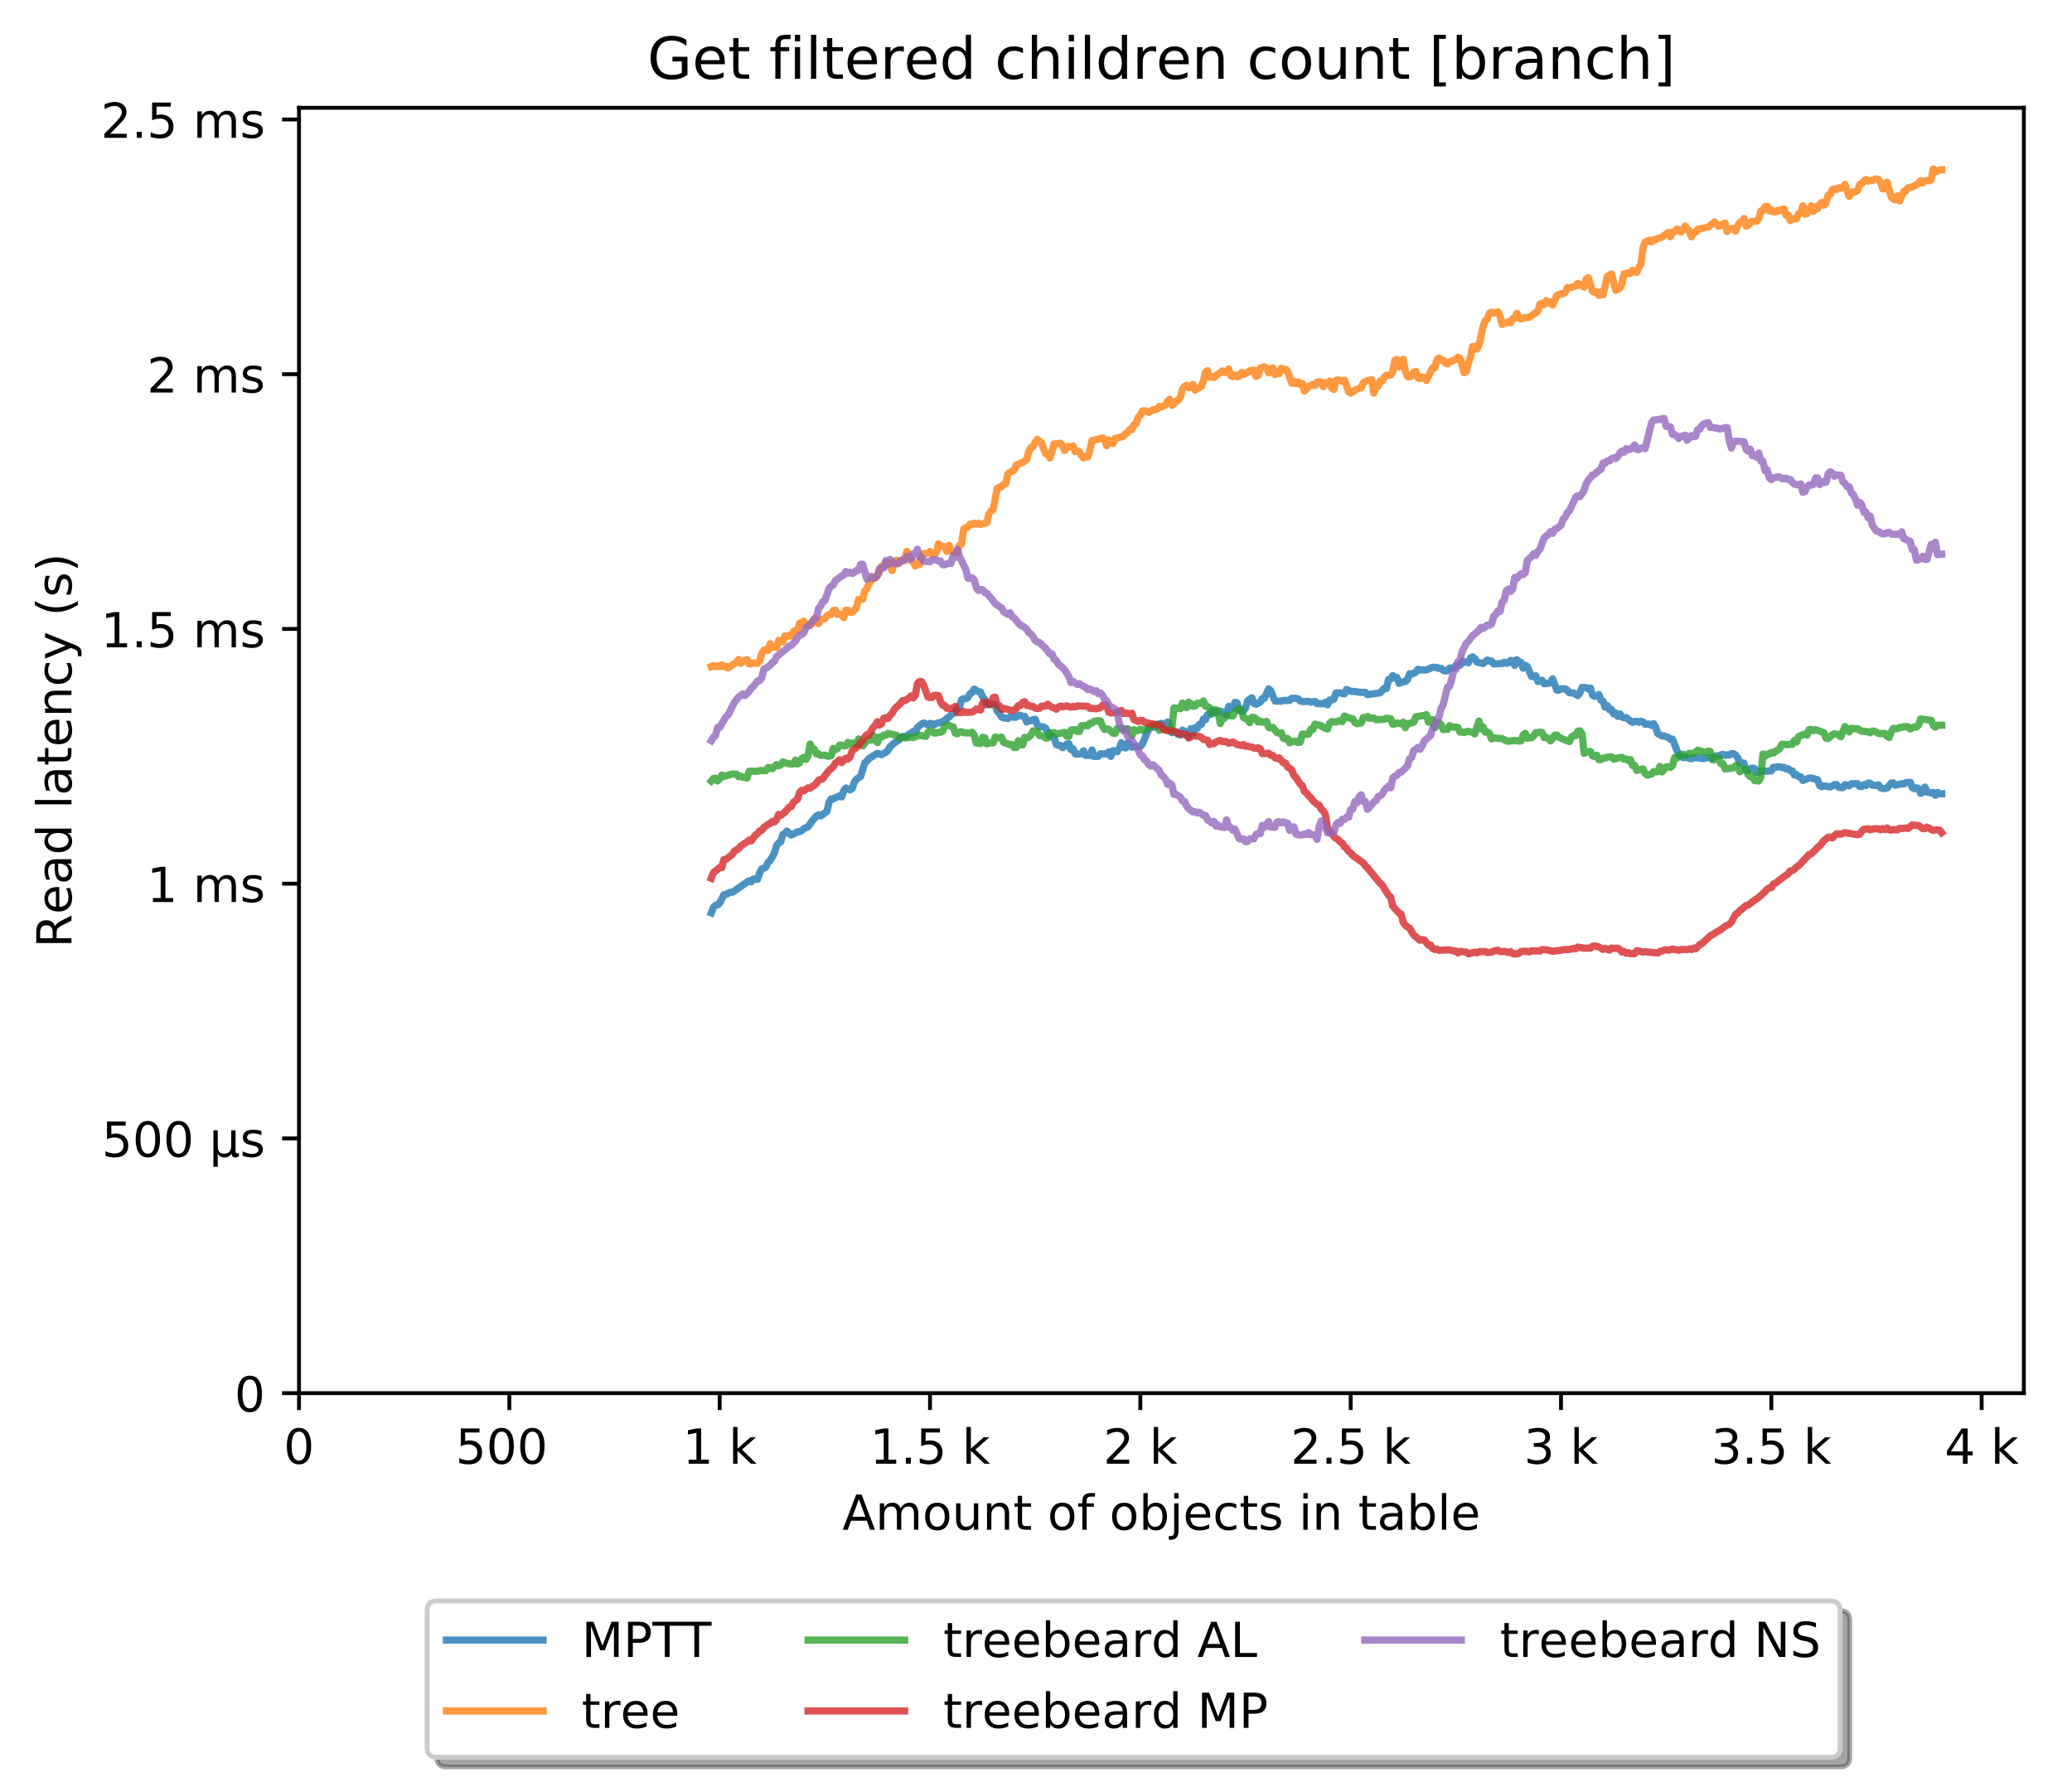 <?xml version="1.0" encoding="utf-8" standalone="no"?>
<!DOCTYPE svg PUBLIC "-//W3C//DTD SVG 1.1//EN"
  "http://www.w3.org/Graphics/SVG/1.1/DTD/svg11.dtd">
<!-- Created with matplotlib (http://matplotlib.org/) -->
<svg height="371pt" version="1.1" viewBox="0 0 429 371" width="429pt" xmlns="http://www.w3.org/2000/svg" xmlns:xlink="http://www.w3.org/1999/xlink">
 <defs>
  <style type="text/css">
*{stroke-linecap:butt;stroke-linejoin:round;}
  </style>
 </defs>
 <g id="figure_1">
  <g id="patch_1">
   <path d="M 0 371.002 
L 429.729 371.002 
L 429.729 0 
L 0 0 
z
" style="fill:#ffffff;"/>
  </g>
  <g id="axes_1">
   <g id="patch_2">
    <path d="M 61.909 288.43 
L 419.029 288.43 
L 419.029 22.318 
L 61.909 22.318 
z
" style="fill:#ffffff;"/>
   </g>
   <g id="matplotlib.axis_1">
    <g id="xtick_1">
     <g id="line2d_1">
      <defs>
       <path d="M 0 0 
L 0 3.5 
" id="m57827ef8b4" style="stroke:#000000;stroke-width:0.8;"/>
      </defs>
      <g>
       <use style="stroke:#000000;stroke-width:0.8;" x="61.909" xlink:href="#m57827ef8b4" y="288.43"/>
      </g>
     </g>
     <g id="text_1">
      <!-- 0 -->
      <defs>
       <path d="M 31.781 66.406 
Q 24.172 66.406 20.328 58.906 
Q 16.5 51.422 16.5 36.375 
Q 16.5 21.391 20.328 13.891 
Q 24.172 6.391 31.781 6.391 
Q 39.453 6.391 43.281 13.891 
Q 47.125 21.391 47.125 36.375 
Q 47.125 51.422 43.281 58.906 
Q 39.453 66.406 31.781 66.406 
z
M 31.781 74.219 
Q 44.047 74.219 50.516 64.516 
Q 56.984 54.828 56.984 36.375 
Q 56.984 17.969 50.516 8.266 
Q 44.047 -1.422 31.781 -1.422 
Q 19.531 -1.422 13.062 8.266 
Q 6.594 17.969 6.594 36.375 
Q 6.594 54.828 13.062 64.516 
Q 19.531 74.219 31.781 74.219 
z
" id="DejaVuSans-30"/>
      </defs>
      <g transform="translate(58.728 303.029)scale(0.1 -0.1)">
       <use xlink:href="#DejaVuSans-30"/>
      </g>
     </g>
    </g>
    <g id="xtick_2">
     <g id="line2d_2">
      <g>
       <use style="stroke:#000000;stroke-width:0.8;" x="105.458" xlink:href="#m57827ef8b4" y="288.43"/>
      </g>
     </g>
     <g id="text_2">
      <!-- 500  -->
      <defs>
       <path d="M 10.797 72.906 
L 49.516 72.906 
L 49.516 64.594 
L 19.828 64.594 
L 19.828 46.734 
Q 21.969 47.469 24.109 47.828 
Q 26.266 48.188 28.422 48.188 
Q 40.625 48.188 47.75 41.5 
Q 54.891 34.812 54.891 23.391 
Q 54.891 11.625 47.562 5.094 
Q 40.234 -1.422 26.906 -1.422 
Q 22.312 -1.422 17.547 -0.641 
Q 12.797 0.141 7.719 1.703 
L 7.719 11.625 
Q 12.109 9.234 16.797 8.062 
Q 21.484 6.891 26.703 6.891 
Q 35.156 6.891 40.078 11.328 
Q 45.016 15.766 45.016 23.391 
Q 45.016 31 40.078 35.438 
Q 35.156 39.891 26.703 39.891 
Q 22.75 39.891 18.812 39.016 
Q 14.891 38.141 10.797 36.281 
z
" id="DejaVuSans-35"/>
       <path id="DejaVuSans-20"/>
      </defs>
      <g transform="translate(94.325 303.029)scale(0.1 -0.1)">
       <use xlink:href="#DejaVuSans-35"/>
       <use x="63.623" xlink:href="#DejaVuSans-30"/>
       <use x="127.246" xlink:href="#DejaVuSans-30"/>
       <use x="190.869" xlink:href="#DejaVuSans-20"/>
      </g>
     </g>
    </g>
    <g id="xtick_3">
     <g id="line2d_3">
      <g>
       <use style="stroke:#000000;stroke-width:0.8;" x="149.007" xlink:href="#m57827ef8b4" y="288.43"/>
      </g>
     </g>
     <g id="text_3">
      <!-- 1 k -->
      <defs>
       <path d="M 12.406 8.297 
L 28.516 8.297 
L 28.516 63.922 
L 10.984 60.406 
L 10.984 69.391 
L 28.422 72.906 
L 38.281 72.906 
L 38.281 8.297 
L 54.391 8.297 
L 54.391 0 
L 12.406 0 
z
" id="DejaVuSans-31"/>
       <path d="M 9.078 75.984 
L 18.109 75.984 
L 18.109 31.109 
L 44.922 54.688 
L 56.391 54.688 
L 27.391 29.109 
L 57.625 0 
L 45.906 0 
L 18.109 26.703 
L 18.109 0 
L 9.078 0 
z
" id="DejaVuSans-6b"/>
      </defs>
      <g transform="translate(141.341 303.029)scale(0.1 -0.1)">
       <use xlink:href="#DejaVuSans-31"/>
       <use x="63.623" xlink:href="#DejaVuSans-20"/>
       <use x="95.41" xlink:href="#DejaVuSans-6b"/>
      </g>
     </g>
    </g>
    <g id="xtick_4">
     <g id="line2d_4">
      <g>
       <use style="stroke:#000000;stroke-width:0.8;" x="192.555" xlink:href="#m57827ef8b4" y="288.43"/>
      </g>
     </g>
     <g id="text_4">
      <!-- 1.5 k -->
      <defs>
       <path d="M 10.688 12.406 
L 21 12.406 
L 21 0 
L 10.688 0 
z
" id="DejaVuSans-2e"/>
      </defs>
      <g transform="translate(180.119 303.029)scale(0.1 -0.1)">
       <use xlink:href="#DejaVuSans-31"/>
       <use x="63.623" xlink:href="#DejaVuSans-2e"/>
       <use x="95.41" xlink:href="#DejaVuSans-35"/>
       <use x="159.033" xlink:href="#DejaVuSans-20"/>
       <use x="190.82" xlink:href="#DejaVuSans-6b"/>
      </g>
     </g>
    </g>
    <g id="xtick_5">
     <g id="line2d_5">
      <g>
       <use style="stroke:#000000;stroke-width:0.8;" x="236.104" xlink:href="#m57827ef8b4" y="288.43"/>
      </g>
     </g>
     <g id="text_5">
      <!-- 2 k -->
      <defs>
       <path d="M 19.188 8.297 
L 53.609 8.297 
L 53.609 0 
L 7.328 0 
L 7.328 8.297 
Q 12.938 14.109 22.625 23.891 
Q 32.328 33.688 34.812 36.531 
Q 39.547 41.844 41.422 45.531 
Q 43.312 49.219 43.312 52.781 
Q 43.312 58.594 39.234 62.25 
Q 35.156 65.922 28.609 65.922 
Q 23.969 65.922 18.812 64.312 
Q 13.672 62.703 7.812 59.422 
L 7.812 69.391 
Q 13.766 71.781 18.938 73 
Q 24.125 74.219 28.422 74.219 
Q 39.75 74.219 46.484 68.547 
Q 53.219 62.891 53.219 53.422 
Q 53.219 48.922 51.531 44.891 
Q 49.859 40.875 45.406 35.406 
Q 44.188 33.984 37.641 27.219 
Q 31.109 20.453 19.188 8.297 
z
" id="DejaVuSans-32"/>
      </defs>
      <g transform="translate(228.438 303.029)scale(0.1 -0.1)">
       <use xlink:href="#DejaVuSans-32"/>
       <use x="63.623" xlink:href="#DejaVuSans-20"/>
       <use x="95.41" xlink:href="#DejaVuSans-6b"/>
      </g>
     </g>
    </g>
    <g id="xtick_6">
     <g id="line2d_6">
      <g>
       <use style="stroke:#000000;stroke-width:0.8;" x="279.652" xlink:href="#m57827ef8b4" y="288.43"/>
      </g>
     </g>
     <g id="text_6">
      <!-- 2.5 k -->
      <g transform="translate(267.216 303.029)scale(0.1 -0.1)">
       <use xlink:href="#DejaVuSans-32"/>
       <use x="63.623" xlink:href="#DejaVuSans-2e"/>
       <use x="95.41" xlink:href="#DejaVuSans-35"/>
       <use x="159.033" xlink:href="#DejaVuSans-20"/>
       <use x="190.82" xlink:href="#DejaVuSans-6b"/>
      </g>
     </g>
    </g>
    <g id="xtick_7">
     <g id="line2d_7">
      <g>
       <use style="stroke:#000000;stroke-width:0.8;" x="323.201" xlink:href="#m57827ef8b4" y="288.43"/>
      </g>
     </g>
     <g id="text_7">
      <!-- 3 k -->
      <defs>
       <path d="M 40.578 39.312 
Q 47.656 37.797 51.625 33 
Q 55.609 28.219 55.609 21.188 
Q 55.609 10.406 48.188 4.484 
Q 40.766 -1.422 27.094 -1.422 
Q 22.516 -1.422 17.656 -0.516 
Q 12.797 0.391 7.625 2.203 
L 7.625 11.719 
Q 11.719 9.328 16.594 8.109 
Q 21.484 6.891 26.812 6.891 
Q 36.078 6.891 40.938 10.547 
Q 45.797 14.203 45.797 21.188 
Q 45.797 27.641 41.281 31.266 
Q 36.766 34.906 28.719 34.906 
L 20.219 34.906 
L 20.219 43.016 
L 29.109 43.016 
Q 36.375 43.016 40.234 45.922 
Q 44.094 48.828 44.094 54.297 
Q 44.094 59.906 40.109 62.906 
Q 36.141 65.922 28.719 65.922 
Q 24.656 65.922 20.016 65.031 
Q 15.375 64.156 9.812 62.312 
L 9.812 71.094 
Q 15.438 72.656 20.344 73.438 
Q 25.25 74.219 29.594 74.219 
Q 40.828 74.219 47.359 69.109 
Q 53.906 64.016 53.906 55.328 
Q 53.906 49.266 50.438 45.094 
Q 46.969 40.922 40.578 39.312 
z
" id="DejaVuSans-33"/>
      </defs>
      <g transform="translate(315.535 303.029)scale(0.1 -0.1)">
       <use xlink:href="#DejaVuSans-33"/>
       <use x="63.623" xlink:href="#DejaVuSans-20"/>
       <use x="95.41" xlink:href="#DejaVuSans-6b"/>
      </g>
     </g>
    </g>
    <g id="xtick_8">
     <g id="line2d_8">
      <g>
       <use style="stroke:#000000;stroke-width:0.8;" x="366.749" xlink:href="#m57827ef8b4" y="288.43"/>
      </g>
     </g>
     <g id="text_8">
      <!-- 3.5 k -->
      <g transform="translate(354.313 303.029)scale(0.1 -0.1)">
       <use xlink:href="#DejaVuSans-33"/>
       <use x="63.623" xlink:href="#DejaVuSans-2e"/>
       <use x="95.41" xlink:href="#DejaVuSans-35"/>
       <use x="159.033" xlink:href="#DejaVuSans-20"/>
       <use x="190.82" xlink:href="#DejaVuSans-6b"/>
      </g>
     </g>
    </g>
    <g id="xtick_9">
     <g id="line2d_9">
      <g>
       <use style="stroke:#000000;stroke-width:0.8;" x="410.298" xlink:href="#m57827ef8b4" y="288.43"/>
      </g>
     </g>
     <g id="text_9">
      <!-- 4 k -->
      <defs>
       <path d="M 37.797 64.312 
L 12.891 25.391 
L 37.797 25.391 
z
M 35.203 72.906 
L 47.609 72.906 
L 47.609 25.391 
L 58.016 25.391 
L 58.016 17.188 
L 47.609 17.188 
L 47.609 0 
L 37.797 0 
L 37.797 17.188 
L 4.891 17.188 
L 4.891 26.703 
z
" id="DejaVuSans-34"/>
      </defs>
      <g transform="translate(402.632 303.029)scale(0.1 -0.1)">
       <use xlink:href="#DejaVuSans-34"/>
       <use x="63.623" xlink:href="#DejaVuSans-20"/>
       <use x="95.41" xlink:href="#DejaVuSans-6b"/>
      </g>
     </g>
    </g>
    <g id="text_10">
     <!-- Amount of objects in table -->
     <defs>
      <path d="M 34.188 63.188 
L 20.797 26.906 
L 47.609 26.906 
z
M 28.609 72.906 
L 39.797 72.906 
L 67.578 0 
L 57.328 0 
L 50.688 18.703 
L 17.828 18.703 
L 11.188 0 
L 0.781 0 
z
" id="DejaVuSans-41"/>
      <path d="M 52 44.188 
Q 55.375 50.25 60.062 53.125 
Q 64.75 56 71.094 56 
Q 79.641 56 84.281 50.016 
Q 88.922 44.047 88.922 33.016 
L 88.922 0 
L 79.891 0 
L 79.891 32.719 
Q 79.891 40.578 77.094 44.375 
Q 74.312 48.188 68.609 48.188 
Q 61.625 48.188 57.562 43.547 
Q 53.516 38.922 53.516 30.906 
L 53.516 0 
L 44.484 0 
L 44.484 32.719 
Q 44.484 40.625 41.703 44.406 
Q 38.922 48.188 33.109 48.188 
Q 26.219 48.188 22.156 43.531 
Q 18.109 38.875 18.109 30.906 
L 18.109 0 
L 9.078 0 
L 9.078 54.688 
L 18.109 54.688 
L 18.109 46.188 
Q 21.188 51.219 25.484 53.609 
Q 29.781 56 35.688 56 
Q 41.656 56 45.828 52.969 
Q 50 49.953 52 44.188 
z
" id="DejaVuSans-6d"/>
      <path d="M 30.609 48.391 
Q 23.391 48.391 19.188 42.75 
Q 14.984 37.109 14.984 27.297 
Q 14.984 17.484 19.156 11.844 
Q 23.344 6.203 30.609 6.203 
Q 37.797 6.203 41.984 11.859 
Q 46.188 17.531 46.188 27.297 
Q 46.188 37.016 41.984 42.703 
Q 37.797 48.391 30.609 48.391 
z
M 30.609 56 
Q 42.328 56 49.016 48.375 
Q 55.719 40.766 55.719 27.297 
Q 55.719 13.875 49.016 6.219 
Q 42.328 -1.422 30.609 -1.422 
Q 18.844 -1.422 12.172 6.219 
Q 5.516 13.875 5.516 27.297 
Q 5.516 40.766 12.172 48.375 
Q 18.844 56 30.609 56 
z
" id="DejaVuSans-6f"/>
      <path d="M 8.5 21.578 
L 8.5 54.688 
L 17.484 54.688 
L 17.484 21.922 
Q 17.484 14.156 20.5 10.266 
Q 23.531 6.391 29.594 6.391 
Q 36.859 6.391 41.078 11.031 
Q 45.312 15.672 45.312 23.688 
L 45.312 54.688 
L 54.297 54.688 
L 54.297 0 
L 45.312 0 
L 45.312 8.406 
Q 42.047 3.422 37.719 1 
Q 33.406 -1.422 27.688 -1.422 
Q 18.266 -1.422 13.375 4.438 
Q 8.5 10.297 8.5 21.578 
z
M 31.109 56 
z
" id="DejaVuSans-75"/>
      <path d="M 54.891 33.016 
L 54.891 0 
L 45.906 0 
L 45.906 32.719 
Q 45.906 40.484 42.875 44.328 
Q 39.844 48.188 33.797 48.188 
Q 26.516 48.188 22.312 43.547 
Q 18.109 38.922 18.109 30.906 
L 18.109 0 
L 9.078 0 
L 9.078 54.688 
L 18.109 54.688 
L 18.109 46.188 
Q 21.344 51.125 25.703 53.562 
Q 30.078 56 35.797 56 
Q 45.219 56 50.047 50.172 
Q 54.891 44.344 54.891 33.016 
z
" id="DejaVuSans-6e"/>
      <path d="M 18.312 70.219 
L 18.312 54.688 
L 36.812 54.688 
L 36.812 47.703 
L 18.312 47.703 
L 18.312 18.016 
Q 18.312 11.328 20.141 9.422 
Q 21.969 7.516 27.594 7.516 
L 36.812 7.516 
L 36.812 0 
L 27.594 0 
Q 17.188 0 13.234 3.875 
Q 9.281 7.766 9.281 18.016 
L 9.281 47.703 
L 2.688 47.703 
L 2.688 54.688 
L 9.281 54.688 
L 9.281 70.219 
z
" id="DejaVuSans-74"/>
      <path d="M 37.109 75.984 
L 37.109 68.5 
L 28.516 68.5 
Q 23.688 68.5 21.797 66.547 
Q 19.922 64.594 19.922 59.516 
L 19.922 54.688 
L 34.719 54.688 
L 34.719 47.703 
L 19.922 47.703 
L 19.922 0 
L 10.891 0 
L 10.891 47.703 
L 2.297 47.703 
L 2.297 54.688 
L 10.891 54.688 
L 10.891 58.5 
Q 10.891 67.625 15.141 71.797 
Q 19.391 75.984 28.609 75.984 
z
" id="DejaVuSans-66"/>
      <path d="M 48.688 27.297 
Q 48.688 37.203 44.609 42.844 
Q 40.531 48.484 33.406 48.484 
Q 26.266 48.484 22.188 42.844 
Q 18.109 37.203 18.109 27.297 
Q 18.109 17.391 22.188 11.75 
Q 26.266 6.109 33.406 6.109 
Q 40.531 6.109 44.609 11.75 
Q 48.688 17.391 48.688 27.297 
z
M 18.109 46.391 
Q 20.953 51.266 25.266 53.625 
Q 29.594 56 35.594 56 
Q 45.562 56 51.781 48.094 
Q 58.016 40.188 58.016 27.297 
Q 58.016 14.406 51.781 6.484 
Q 45.562 -1.422 35.594 -1.422 
Q 29.594 -1.422 25.266 0.953 
Q 20.953 3.328 18.109 8.203 
L 18.109 0 
L 9.078 0 
L 9.078 75.984 
L 18.109 75.984 
z
" id="DejaVuSans-62"/>
      <path d="M 9.422 54.688 
L 18.406 54.688 
L 18.406 -0.984 
Q 18.406 -11.422 14.422 -16.109 
Q 10.453 -20.797 1.609 -20.797 
L -1.812 -20.797 
L -1.812 -13.188 
L 0.594 -13.188 
Q 5.719 -13.188 7.562 -10.812 
Q 9.422 -8.453 9.422 -0.984 
z
M 9.422 75.984 
L 18.406 75.984 
L 18.406 64.594 
L 9.422 64.594 
z
" id="DejaVuSans-6a"/>
      <path d="M 56.203 29.594 
L 56.203 25.203 
L 14.891 25.203 
Q 15.484 15.922 20.484 11.062 
Q 25.484 6.203 34.422 6.203 
Q 39.594 6.203 44.453 7.469 
Q 49.312 8.734 54.109 11.281 
L 54.109 2.781 
Q 49.266 0.734 44.188 -0.344 
Q 39.109 -1.422 33.891 -1.422 
Q 20.797 -1.422 13.156 6.188 
Q 5.516 13.812 5.516 26.812 
Q 5.516 40.234 12.766 48.109 
Q 20.016 56 32.328 56 
Q 43.359 56 49.781 48.891 
Q 56.203 41.797 56.203 29.594 
z
M 47.219 32.234 
Q 47.125 39.594 43.094 43.984 
Q 39.062 48.391 32.422 48.391 
Q 24.906 48.391 20.391 44.141 
Q 15.875 39.891 15.188 32.172 
z
" id="DejaVuSans-65"/>
      <path d="M 48.781 52.594 
L 48.781 44.188 
Q 44.969 46.297 41.141 47.344 
Q 37.312 48.391 33.406 48.391 
Q 24.656 48.391 19.812 42.844 
Q 14.984 37.312 14.984 27.297 
Q 14.984 17.281 19.812 11.734 
Q 24.656 6.203 33.406 6.203 
Q 37.312 6.203 41.141 7.25 
Q 44.969 8.297 48.781 10.406 
L 48.781 2.094 
Q 45.016 0.344 40.984 -0.531 
Q 36.969 -1.422 32.422 -1.422 
Q 20.062 -1.422 12.781 6.344 
Q 5.516 14.109 5.516 27.297 
Q 5.516 40.672 12.859 48.328 
Q 20.219 56 33.016 56 
Q 37.156 56 41.109 55.141 
Q 45.062 54.297 48.781 52.594 
z
" id="DejaVuSans-63"/>
      <path d="M 44.281 53.078 
L 44.281 44.578 
Q 40.484 46.531 36.375 47.5 
Q 32.281 48.484 27.875 48.484 
Q 21.188 48.484 17.844 46.438 
Q 14.5 44.391 14.5 40.281 
Q 14.5 37.156 16.891 35.375 
Q 19.281 33.594 26.516 31.984 
L 29.594 31.297 
Q 39.156 29.25 43.188 25.516 
Q 47.219 21.781 47.219 15.094 
Q 47.219 7.469 41.188 3.016 
Q 35.156 -1.422 24.609 -1.422 
Q 20.219 -1.422 15.453 -0.562 
Q 10.688 0.297 5.422 2 
L 5.422 11.281 
Q 10.406 8.688 15.234 7.391 
Q 20.062 6.109 24.812 6.109 
Q 31.156 6.109 34.562 8.281 
Q 37.984 10.453 37.984 14.406 
Q 37.984 18.062 35.516 20.016 
Q 33.062 21.969 24.703 23.781 
L 21.578 24.516 
Q 13.234 26.266 9.516 29.906 
Q 5.812 33.547 5.812 39.891 
Q 5.812 47.609 11.281 51.797 
Q 16.75 56 26.812 56 
Q 31.781 56 36.172 55.266 
Q 40.578 54.547 44.281 53.078 
z
" id="DejaVuSans-73"/>
      <path d="M 9.422 54.688 
L 18.406 54.688 
L 18.406 0 
L 9.422 0 
z
M 9.422 75.984 
L 18.406 75.984 
L 18.406 64.594 
L 9.422 64.594 
z
" id="DejaVuSans-69"/>
      <path d="M 34.281 27.484 
Q 23.391 27.484 19.188 25 
Q 14.984 22.516 14.984 16.5 
Q 14.984 11.719 18.141 8.906 
Q 21.297 6.109 26.703 6.109 
Q 34.188 6.109 38.703 11.406 
Q 43.219 16.703 43.219 25.484 
L 43.219 27.484 
z
M 52.203 31.203 
L 52.203 0 
L 43.219 0 
L 43.219 8.297 
Q 40.141 3.328 35.547 0.953 
Q 30.953 -1.422 24.312 -1.422 
Q 15.922 -1.422 10.953 3.297 
Q 6 8.016 6 15.922 
Q 6 25.141 12.172 29.828 
Q 18.359 34.516 30.609 34.516 
L 43.219 34.516 
L 43.219 35.406 
Q 43.219 41.609 39.141 45 
Q 35.062 48.391 27.688 48.391 
Q 23 48.391 18.547 47.266 
Q 14.109 46.141 10.016 43.891 
L 10.016 52.203 
Q 14.938 54.109 19.578 55.047 
Q 24.219 56 28.609 56 
Q 40.484 56 46.344 49.844 
Q 52.203 43.703 52.203 31.203 
z
" id="DejaVuSans-61"/>
      <path d="M 9.422 75.984 
L 18.406 75.984 
L 18.406 0 
L 9.422 0 
z
" id="DejaVuSans-6c"/>
     </defs>
     <g transform="translate(174.411 316.707)scale(0.1 -0.1)">
      <use xlink:href="#DejaVuSans-41"/>
      <use x="68.408" xlink:href="#DejaVuSans-6d"/>
      <use x="165.82" xlink:href="#DejaVuSans-6f"/>
      <use x="227.002" xlink:href="#DejaVuSans-75"/>
      <use x="290.381" xlink:href="#DejaVuSans-6e"/>
      <use x="353.76" xlink:href="#DejaVuSans-74"/>
      <use x="392.969" xlink:href="#DejaVuSans-20"/>
      <use x="424.756" xlink:href="#DejaVuSans-6f"/>
      <use x="485.938" xlink:href="#DejaVuSans-66"/>
      <use x="521.143" xlink:href="#DejaVuSans-20"/>
      <use x="552.93" xlink:href="#DejaVuSans-6f"/>
      <use x="614.111" xlink:href="#DejaVuSans-62"/>
      <use x="677.588" xlink:href="#DejaVuSans-6a"/>
      <use x="705.371" xlink:href="#DejaVuSans-65"/>
      <use x="766.895" xlink:href="#DejaVuSans-63"/>
      <use x="821.875" xlink:href="#DejaVuSans-74"/>
      <use x="861.084" xlink:href="#DejaVuSans-73"/>
      <use x="913.184" xlink:href="#DejaVuSans-20"/>
      <use x="944.971" xlink:href="#DejaVuSans-69"/>
      <use x="972.754" xlink:href="#DejaVuSans-6e"/>
      <use x="1036.133" xlink:href="#DejaVuSans-20"/>
      <use x="1067.92" xlink:href="#DejaVuSans-74"/>
      <use x="1107.129" xlink:href="#DejaVuSans-61"/>
      <use x="1168.408" xlink:href="#DejaVuSans-62"/>
      <use x="1231.885" xlink:href="#DejaVuSans-6c"/>
      <use x="1259.668" xlink:href="#DejaVuSans-65"/>
     </g>
    </g>
   </g>
   <g id="matplotlib.axis_2">
    <g id="ytick_1">
     <g id="line2d_10">
      <defs>
       <path d="M 0 0 
L -3.5 0 
" id="m64eb0eb7bc" style="stroke:#000000;stroke-width:0.8;"/>
      </defs>
      <g>
       <use style="stroke:#000000;stroke-width:0.8;" x="61.909" xlink:href="#m64eb0eb7bc" y="288.43"/>
      </g>
     </g>
     <g id="text_11">
      <!-- 0 -->
      <g transform="translate(48.547 292.229)scale(0.1 -0.1)">
       <use xlink:href="#DejaVuSans-30"/>
      </g>
     </g>
    </g>
    <g id="ytick_2">
     <g id="line2d_11">
      <g>
       <use style="stroke:#000000;stroke-width:0.8;" x="61.909" xlink:href="#m64eb0eb7bc" y="235.69"/>
      </g>
     </g>
     <g id="text_12">
      <!-- 500 µs -->
      <defs>
       <path d="M 8.5 -20.797 
L 8.5 54.688 
L 17.484 54.688 
L 17.484 20.703 
Q 17.484 13.625 20.844 10 
Q 24.219 6.391 30.812 6.391 
Q 38.031 6.391 41.672 10.484 
Q 45.312 14.594 45.312 22.797 
L 45.312 54.688 
L 54.297 54.688 
L 54.297 12.594 
Q 54.297 9.672 55.141 8.281 
Q 56 6.891 57.812 6.891 
Q 58.25 6.891 59.031 7.156 
Q 59.812 7.422 61.188 8.016 
L 61.188 0.781 
Q 59.188 -0.344 57.391 -0.875 
Q 55.609 -1.422 53.906 -1.422 
Q 50.531 -1.422 48.531 0.484 
Q 46.531 2.391 45.797 6.297 
Q 43.359 2.438 39.812 0.5 
Q 36.281 -1.422 31.5 -1.422 
Q 26.516 -1.422 23.016 0.484 
Q 19.531 2.391 17.484 6.203 
L 17.484 -20.797 
z
" id="DejaVuSans-b5"/>
      </defs>
      <g transform="translate(21.072 239.489)scale(0.1 -0.1)">
       <use xlink:href="#DejaVuSans-35"/>
       <use x="63.623" xlink:href="#DejaVuSans-30"/>
       <use x="127.246" xlink:href="#DejaVuSans-30"/>
       <use x="190.869" xlink:href="#DejaVuSans-20"/>
       <use x="222.656" xlink:href="#DejaVuSans-b5"/>
       <use x="286.279" xlink:href="#DejaVuSans-73"/>
      </g>
     </g>
    </g>
    <g id="ytick_3">
     <g id="line2d_12">
      <g>
       <use style="stroke:#000000;stroke-width:0.8;" x="61.909" xlink:href="#m64eb0eb7bc" y="182.95"/>
      </g>
     </g>
     <g id="text_13">
      <!-- 1 ms -->
      <g transform="translate(30.419 186.749)scale(0.1 -0.1)">
       <use xlink:href="#DejaVuSans-31"/>
       <use x="63.623" xlink:href="#DejaVuSans-20"/>
       <use x="95.41" xlink:href="#DejaVuSans-6d"/>
       <use x="192.822" xlink:href="#DejaVuSans-73"/>
      </g>
     </g>
    </g>
    <g id="ytick_4">
     <g id="line2d_13">
      <g>
       <use style="stroke:#000000;stroke-width:0.8;" x="61.909" xlink:href="#m64eb0eb7bc" y="130.21"/>
      </g>
     </g>
     <g id="text_14">
      <!-- 1.5 ms -->
      <g transform="translate(20.878 134.009)scale(0.1 -0.1)">
       <use xlink:href="#DejaVuSans-31"/>
       <use x="63.623" xlink:href="#DejaVuSans-2e"/>
       <use x="95.41" xlink:href="#DejaVuSans-35"/>
       <use x="159.033" xlink:href="#DejaVuSans-20"/>
       <use x="190.82" xlink:href="#DejaVuSans-6d"/>
       <use x="288.232" xlink:href="#DejaVuSans-73"/>
      </g>
     </g>
    </g>
    <g id="ytick_5">
     <g id="line2d_14">
      <g>
       <use style="stroke:#000000;stroke-width:0.8;" x="61.909" xlink:href="#m64eb0eb7bc" y="77.47"/>
      </g>
     </g>
     <g id="text_15">
      <!-- 2 ms -->
      <g transform="translate(30.419 81.269)scale(0.1 -0.1)">
       <use xlink:href="#DejaVuSans-32"/>
       <use x="63.623" xlink:href="#DejaVuSans-20"/>
       <use x="95.41" xlink:href="#DejaVuSans-6d"/>
       <use x="192.822" xlink:href="#DejaVuSans-73"/>
      </g>
     </g>
    </g>
    <g id="ytick_6">
     <g id="line2d_15">
      <g>
       <use style="stroke:#000000;stroke-width:0.8;" x="61.909" xlink:href="#m64eb0eb7bc" y="24.73"/>
      </g>
     </g>
     <g id="text_16">
      <!-- 2.5 ms -->
      <g transform="translate(20.878 28.529)scale(0.1 -0.1)">
       <use xlink:href="#DejaVuSans-32"/>
       <use x="63.623" xlink:href="#DejaVuSans-2e"/>
       <use x="95.41" xlink:href="#DejaVuSans-35"/>
       <use x="159.033" xlink:href="#DejaVuSans-20"/>
       <use x="190.82" xlink:href="#DejaVuSans-6d"/>
       <use x="288.232" xlink:href="#DejaVuSans-73"/>
      </g>
     </g>
    </g>
    <g id="text_17">
     <!-- Read latency (s) -->
     <defs>
      <path d="M 44.391 34.188 
Q 47.562 33.109 50.562 29.594 
Q 53.562 26.078 56.594 19.922 
L 66.609 0 
L 56 0 
L 46.688 18.703 
Q 43.062 26.031 39.672 28.422 
Q 36.281 30.812 30.422 30.812 
L 19.672 30.812 
L 19.672 0 
L 9.812 0 
L 9.812 72.906 
L 32.078 72.906 
Q 44.578 72.906 50.734 67.672 
Q 56.891 62.453 56.891 51.906 
Q 56.891 45.016 53.688 40.469 
Q 50.484 35.938 44.391 34.188 
z
M 19.672 64.797 
L 19.672 38.922 
L 32.078 38.922 
Q 39.203 38.922 42.844 42.219 
Q 46.484 45.516 46.484 51.906 
Q 46.484 58.297 42.844 61.547 
Q 39.203 64.797 32.078 64.797 
z
" id="DejaVuSans-52"/>
      <path d="M 45.406 46.391 
L 45.406 75.984 
L 54.391 75.984 
L 54.391 0 
L 45.406 0 
L 45.406 8.203 
Q 42.578 3.328 38.25 0.953 
Q 33.938 -1.422 27.875 -1.422 
Q 17.969 -1.422 11.734 6.484 
Q 5.516 14.406 5.516 27.297 
Q 5.516 40.188 11.734 48.094 
Q 17.969 56 27.875 56 
Q 33.938 56 38.25 53.625 
Q 42.578 51.266 45.406 46.391 
z
M 14.797 27.297 
Q 14.797 17.391 18.875 11.75 
Q 22.953 6.109 30.078 6.109 
Q 37.203 6.109 41.297 11.75 
Q 45.406 17.391 45.406 27.297 
Q 45.406 37.203 41.297 42.844 
Q 37.203 48.484 30.078 48.484 
Q 22.953 48.484 18.875 42.844 
Q 14.797 37.203 14.797 27.297 
z
" id="DejaVuSans-64"/>
      <path d="M 32.172 -5.078 
Q 28.375 -14.844 24.75 -17.812 
Q 21.141 -20.797 15.094 -20.797 
L 7.906 -20.797 
L 7.906 -13.281 
L 13.188 -13.281 
Q 16.891 -13.281 18.938 -11.516 
Q 21 -9.766 23.484 -3.219 
L 25.094 0.875 
L 2.984 54.688 
L 12.5 54.688 
L 29.594 11.922 
L 46.688 54.688 
L 56.203 54.688 
z
" id="DejaVuSans-79"/>
      <path d="M 31 75.875 
Q 24.469 64.656 21.281 53.656 
Q 18.109 42.672 18.109 31.391 
Q 18.109 20.125 21.312 9.062 
Q 24.516 -2 31 -13.188 
L 23.188 -13.188 
Q 15.875 -1.703 12.234 9.375 
Q 8.594 20.453 8.594 31.391 
Q 8.594 42.281 12.203 53.312 
Q 15.828 64.359 23.188 75.875 
z
" id="DejaVuSans-28"/>
      <path d="M 8.016 75.875 
L 15.828 75.875 
Q 23.141 64.359 26.781 53.312 
Q 30.422 42.281 30.422 31.391 
Q 30.422 20.453 26.781 9.375 
Q 23.141 -1.703 15.828 -13.188 
L 8.016 -13.188 
Q 14.5 -2 17.703 9.062 
Q 20.906 20.125 20.906 31.391 
Q 20.906 42.672 17.703 53.656 
Q 14.5 64.656 8.016 75.875 
z
" id="DejaVuSans-29"/>
     </defs>
     <g transform="translate(14.798 196.212)rotate(-90)scale(0.1 -0.1)">
      <use xlink:href="#DejaVuSans-52"/>
      <use x="69.42" xlink:href="#DejaVuSans-65"/>
      <use x="130.943" xlink:href="#DejaVuSans-61"/>
      <use x="192.223" xlink:href="#DejaVuSans-64"/>
      <use x="255.699" xlink:href="#DejaVuSans-20"/>
      <use x="287.486" xlink:href="#DejaVuSans-6c"/>
      <use x="315.27" xlink:href="#DejaVuSans-61"/>
      <use x="376.549" xlink:href="#DejaVuSans-74"/>
      <use x="415.758" xlink:href="#DejaVuSans-65"/>
      <use x="477.281" xlink:href="#DejaVuSans-6e"/>
      <use x="540.66" xlink:href="#DejaVuSans-63"/>
      <use x="595.641" xlink:href="#DejaVuSans-79"/>
      <use x="654.82" xlink:href="#DejaVuSans-20"/>
      <use x="686.607" xlink:href="#DejaVuSans-28"/>
      <use x="725.621" xlink:href="#DejaVuSans-73"/>
      <use x="777.721" xlink:href="#DejaVuSans-29"/>
     </g>
    </g>
   </g>
   <g id="line2d_16">
    <path clip-path="url(#pbe50289d7f)" d="M 147.265 189.004 
L 147.7 187.886 
L 148.136 187.446 
L 148.571 187.337 
L 149.007 186.954 
L 149.877 185.234 
L 150.313 185.176 
L 151.184 184.72 
L 151.619 184.742 
L 154.668 182.631 
L 155.103 182.356 
L 155.539 182.566 
L 155.974 181.984 
L 156.845 182.043 
L 157.281 180.702 
L 157.716 179.88 
L 158.152 179.757 
L 158.587 179.476 
L 159.023 178.543 
L 159.458 178.171 
L 160.329 176.63 
L 160.765 175.084 
L 161.2 174.535 
L 161.636 174.29 
L 162.071 172.793 
L 162.507 172.519 
L 162.942 172.048 
L 163.813 172.89 
L 164.684 172.464 
L 165.119 172.203 
L 165.555 172.181 
L 165.99 171.955 
L 166.426 171.574 
L 167.297 171.165 
L 168.168 169.945 
L 169.039 168.938 
L 169.474 168.698 
L 169.91 168.929 
L 171.216 167.959 
L 171.652 166.085 
L 172.087 165.388 
L 172.523 165.422 
L 172.958 165.109 
L 173.394 164.997 
L 173.829 164.75 
L 174.265 164.986 
L 174.7 163.67 
L 175.136 163.132 
L 176.007 163.514 
L 176.442 163.255 
L 176.878 161.941 
L 177.313 161.315 
L 178.184 160.773 
L 179.055 157.937 
L 179.49 157.559 
L 179.926 157.028 
L 181.668 155.96 
L 182.539 156.246 
L 183.41 155.752 
L 183.845 155.358 
L 184.281 154.603 
L 185.152 153.818 
L 186.023 153.266 
L 186.458 152.691 
L 186.894 152.459 
L 187.329 152.495 
L 187.765 152.403 
L 188.2 151.961 
L 188.636 151.798 
L 189.071 151.442 
L 189.507 151.687 
L 189.942 150.61 
L 190.813 149.876 
L 191.249 149.674 
L 192.12 150.071 
L 192.555 149.764 
L 193.426 149.999 
L 194.297 149.619 
L 194.732 149.631 
L 195.603 149.132 
L 196.039 148.73 
L 196.474 148.487 
L 196.91 147.972 
L 197.345 147.726 
L 197.781 147.31 
L 198.216 146.627 
L 198.652 146.387 
L 199.087 144.855 
L 199.523 144.634 
L 199.958 144.642 
L 200.394 144.423 
L 200.829 143.64 
L 201.265 143.378 
L 201.7 142.673 
L 202.571 143.204 
L 203.007 143.258 
L 203.442 144.287 
L 203.878 144.76 
L 204.313 145.917 
L 204.749 145.81 
L 206.055 145.896 
L 206.491 147.28 
L 206.926 147.613 
L 207.362 148.455 
L 207.797 148.606 
L 208.668 148.751 
L 209.104 148.46 
L 209.539 148.402 
L 209.974 148.519 
L 210.41 148.479 
L 210.845 148.088 
L 211.281 148.107 
L 211.716 148.306 
L 212.152 148.303 
L 212.587 149.481 
L 213.023 149.173 
L 213.458 149.206 
L 213.894 148.984 
L 214.329 148.913 
L 214.765 150.085 
L 215.2 150.444 
L 215.636 150.411 
L 216.071 150.518 
L 216.507 150.8 
L 217.378 152.367 
L 217.813 152.37 
L 218.249 152.701 
L 218.684 154.116 
L 219.12 154.303 
L 219.555 154.324 
L 219.991 154.8 
L 220.426 154.524 
L 220.862 154.045 
L 221.297 153.967 
L 221.733 155.185 
L 222.168 154.998 
L 222.604 156.06 
L 223.039 156.14 
L 223.91 156.055 
L 224.346 155.438 
L 224.781 156.394 
L 225.216 156.357 
L 225.652 156.451 
L 226.087 155.273 
L 226.523 156.61 
L 227.394 156.586 
L 227.829 156.058 
L 229.136 156.078 
L 229.571 155.669 
L 230.007 156.592 
L 230.442 155.404 
L 231.313 155.625 
L 231.749 154.919 
L 232.184 153.771 
L 232.62 154.663 
L 233.055 154.863 
L 233.491 153.854 
L 233.926 153.98 
L 234.362 154.699 
L 234.797 154.564 
L 235.668 154.566 
L 236.104 154.528 
L 236.539 154.039 
L 237.41 151.896 
L 237.846 150.967 
L 238.281 150.609 
L 239.152 150.502 
L 239.588 150.336 
L 240.023 149.836 
L 240.458 149.772 
L 240.894 150.101 
L 241.329 149.904 
L 241.765 149.464 
L 242.636 151.683 
L 243.071 151.591 
L 243.507 151.619 
L 243.942 152.052 
L 244.378 152.175 
L 244.813 151.17 
L 245.249 151.398 
L 245.684 152.268 
L 246.12 152.462 
L 246.555 150.867 
L 246.991 151.866 
L 247.426 150.668 
L 247.862 150.827 
L 248.297 149.985 
L 248.733 149.995 
L 249.168 148.865 
L 249.604 148.956 
L 250.039 147.912 
L 250.475 147.895 
L 250.91 147.221 
L 251.346 147.33 
L 251.781 147.585 
L 252.217 147.222 
L 252.652 147.221 
L 253.088 147.373 
L 253.959 147.935 
L 254.394 146.258 
L 254.83 146.364 
L 255.265 146.605 
L 255.7 145.412 
L 256.136 145.518 
L 256.571 147.06 
L 257.007 147.243 
L 257.442 147.247 
L 257.878 146.573 
L 258.313 145.063 
L 259.184 144.456 
L 259.62 145.632 
L 260.055 145.802 
L 260.926 145.36 
L 261.362 144.599 
L 261.797 144.587 
L 262.668 142.63 
L 263.104 142.999 
L 263.975 145.116 
L 265.281 145.167 
L 265.717 145.019 
L 267.023 144.999 
L 267.459 144.569 
L 268.33 144.584 
L 268.765 144.694 
L 269.201 145.126 
L 269.636 145.258 
L 270.942 145.194 
L 271.378 145.374 
L 272.249 145.199 
L 272.684 145.651 
L 273.991 145.683 
L 274.426 145.394 
L 274.862 145.911 
L 275.297 144.92 
L 275.733 144.935 
L 276.168 144.748 
L 276.604 143.449 
L 277.475 143.463 
L 278.346 143.646 
L 278.781 142.744 
L 279.652 143.117 
L 280.959 143.214 
L 281.394 143.323 
L 282.701 143.355 
L 283.136 143.81 
L 285.749 143.441 
L 286.62 142.5 
L 287.055 142.535 
L 287.491 140.688 
L 287.926 140.593 
L 288.362 139.885 
L 288.797 140.259 
L 289.233 140.267 
L 289.668 141.474 
L 290.539 141.139 
L 290.975 141.083 
L 291.41 140.713 
L 291.846 139.487 
L 292.281 139.566 
L 293.152 139.162 
L 293.588 138.551 
L 294.023 138.718 
L 295.33 138.707 
L 296.636 138.136 
L 297.072 138.222 
L 297.507 138.16 
L 297.943 138.406 
L 298.378 138.354 
L 298.814 138.778 
L 299.249 138.914 
L 299.685 138.859 
L 300.12 138.304 
L 300.991 138.321 
L 301.426 137.776 
L 301.862 137.829 
L 302.297 137.725 
L 302.733 136.863 
L 303.168 137.104 
L 303.604 137.023 
L 304.039 137.218 
L 304.475 136.194 
L 304.91 136 
L 305.346 136.355 
L 305.781 137.06 
L 307.088 137.366 
L 307.959 136.648 
L 308.394 136.862 
L 308.83 136.863 
L 309.265 137.437 
L 310.136 137.399 
L 311.007 137.369 
L 311.443 137.118 
L 311.878 137.323 
L 312.314 137.215 
L 312.749 136.725 
L 313.185 136.778 
L 313.62 137.764 
L 314.056 136.582 
L 314.491 136.965 
L 314.927 137.152 
L 315.362 138.348 
L 315.798 137.752 
L 316.233 138.009 
L 317.104 140.056 
L 317.539 140.061 
L 317.975 139.898 
L 318.41 141.083 
L 318.846 141.039 
L 319.281 140.828 
L 319.717 141.552 
L 320.588 141.48 
L 321.023 141.21 
L 321.459 140.533 
L 322.33 142.877 
L 322.765 142.875 
L 323.201 142.609 
L 324.072 142.614 
L 324.507 142.912 
L 324.943 143.433 
L 325.814 143.467 
L 326.685 144.006 
L 327.12 143.422 
L 327.556 142.334 
L 328.427 142.353 
L 328.862 142.627 
L 329.298 142.444 
L 329.733 143.919 
L 330.169 144.14 
L 330.604 144.134 
L 331.04 143.779 
L 331.475 144.957 
L 331.91 145.16 
L 332.346 146.415 
L 332.781 146.086 
L 333.217 146.911 
L 333.652 146.863 
L 334.088 147.801 
L 334.523 147.629 
L 334.959 148.298 
L 335.394 147.8 
L 335.83 148.453 
L 336.265 148.599 
L 336.701 148.566 
L 337.572 149.272 
L 338.007 149.56 
L 338.443 149.36 
L 338.878 149.334 
L 339.314 149.518 
L 339.749 149.334 
L 340.185 149.455 
L 340.62 149.929 
L 341.491 149.903 
L 341.927 150.19 
L 342.362 149.805 
L 342.798 150.524 
L 343.233 151.866 
L 344.104 152.36 
L 344.54 152.359 
L 345.411 152.679 
L 345.846 153.044 
L 346.281 153.022 
L 347.152 155.205 
L 347.588 156.325 
L 348.023 156.512 
L 348.459 156.846 
L 349.33 156.802 
L 349.765 157.014 
L 350.201 157.085 
L 350.636 156.868 
L 351.507 156.889 
L 352.814 157.037 
L 353.685 156.812 
L 354.556 156.985 
L 354.991 156.556 
L 355.427 156.552 
L 356.733 156.159 
L 357.169 156.404 
L 357.604 156.267 
L 358.04 156.302 
L 358.475 156.041 
L 358.911 156.021 
L 359.346 156.325 
L 359.782 156.822 
L 360.217 157.926 
L 360.653 157.895 
L 361.088 158.015 
L 361.523 159.41 
L 361.959 159.455 
L 362.394 159.154 
L 362.83 159.021 
L 363.265 159.097 
L 363.701 159.89 
L 364.136 159.878 
L 364.572 159.575 
L 365.443 159.657 
L 365.878 159.701 
L 366.314 159.563 
L 366.749 159.611 
L 367.185 158.839 
L 367.62 158.872 
L 368.056 158.734 
L 368.491 158.757 
L 368.927 158.908 
L 369.362 158.862 
L 369.798 159.168 
L 370.233 159.151 
L 370.669 159.557 
L 371.104 159.593 
L 371.54 160.452 
L 371.975 160.369 
L 372.411 160.786 
L 372.846 160.814 
L 373.282 161.589 
L 374.153 161.235 
L 374.588 161.083 
L 375.024 161.075 
L 376.33 161.443 
L 376.765 162.667 
L 377.201 162.874 
L 377.636 162.666 
L 378.943 162.935 
L 379.814 162.46 
L 380.249 162.427 
L 380.685 163.002 
L 381.556 163.067 
L 381.991 162.447 
L 382.862 162.675 
L 383.298 162.251 
L 384.604 162.251 
L 385.04 162.815 
L 385.475 162.839 
L 385.911 162.434 
L 386.346 162.634 
L 386.782 162.125 
L 387.217 162.155 
L 387.653 162.571 
L 388.524 162.619 
L 388.959 162.488 
L 389.395 163.127 
L 389.83 163.278 
L 390.701 163.16 
L 391.572 162.124 
L 392.007 162.078 
L 392.443 162.563 
L 393.749 162.241 
L 394.185 162.317 
L 394.62 162.025 
L 395.491 161.949 
L 395.927 163.068 
L 396.362 163.283 
L 396.798 163.092 
L 397.233 163.235 
L 397.669 164.255 
L 398.104 164.011 
L 398.54 162.95 
L 398.975 163.967 
L 399.411 164.019 
L 399.846 164.198 
L 400.282 164.056 
L 400.717 164.651 
L 401.153 164.062 
L 401.588 164.325 
L 402.024 164.329 
L 402.024 164.329 
" style="fill:none;opacity:0.8;stroke:#1f77b4;stroke-linecap:square;stroke-width:1.5;"/>
   </g>
   <g id="line2d_17">
    <path clip-path="url(#pbe50289d7f)" d="M 147.265 138.01 
L 147.7 137.801 
L 148.136 138.034 
L 148.571 137.85 
L 149.007 138.024 
L 149.442 137.652 
L 149.877 138.004 
L 150.313 137.988 
L 150.748 138.281 
L 152.49 137.108 
L 152.926 136.523 
L 153.361 137.329 
L 153.797 136.919 
L 154.668 136.548 
L 155.103 137.429 
L 155.539 137.44 
L 155.974 137.263 
L 156.845 137.332 
L 157.281 136.818 
L 157.716 135.304 
L 158.152 134.599 
L 158.587 134.462 
L 159.023 134.665 
L 159.458 133.278 
L 159.894 134.028 
L 160.329 133.909 
L 160.765 134.039 
L 161.2 132.613 
L 162.071 132.892 
L 162.507 131.647 
L 162.942 131.752 
L 163.378 131.578 
L 163.813 131.696 
L 164.249 130.77 
L 164.684 130.524 
L 165.119 130.511 
L 165.555 129.015 
L 165.99 129.014 
L 166.426 128.596 
L 166.861 129.354 
L 167.297 129.319 
L 167.732 129.5 
L 168.168 129.091 
L 168.603 128.023 
L 169.039 128.763 
L 169.474 129.106 
L 169.91 128.442 
L 170.345 128.151 
L 170.781 128.063 
L 171.216 127.491 
L 171.652 127.245 
L 172.087 127.209 
L 172.523 126.42 
L 172.958 126.322 
L 173.394 127.216 
L 173.829 127.107 
L 174.265 127.35 
L 174.7 127.874 
L 175.136 126.328 
L 175.571 126.343 
L 176.007 126.768 
L 176.442 126.738 
L 176.878 126.344 
L 177.313 125.779 
L 177.749 124.087 
L 178.62 124.029 
L 179.055 122.314 
L 179.49 121.861 
L 179.926 120.802 
L 180.797 119.56 
L 181.232 119.629 
L 181.668 119.221 
L 182.103 118.419 
L 182.539 117.237 
L 182.974 117.263 
L 183.41 116.455 
L 183.845 116.509 
L 184.281 117.165 
L 184.716 118.122 
L 185.152 116.436 
L 185.587 115.985 
L 186.023 116.552 
L 186.894 116.113 
L 187.329 115.524 
L 187.765 114.153 
L 188.636 116.107 
L 189.071 116.267 
L 189.507 117.202 
L 189.942 116.884 
L 190.378 116.876 
L 190.813 115.121 
L 191.249 114.64 
L 192.12 114.514 
L 192.555 114.18 
L 192.991 114.869 
L 193.426 114.717 
L 193.862 114.394 
L 194.297 112.59 
L 194.732 113.157 
L 195.168 113.046 
L 195.603 113.231 
L 196.039 114.147 
L 196.474 112.905 
L 196.91 113.84 
L 197.345 114.264 
L 198.216 114.376 
L 198.652 112.868 
L 199.087 112.652 
L 199.523 109.545 
L 199.958 109.24 
L 200.394 109.147 
L 200.829 108.504 
L 201.265 108.614 
L 201.7 108.319 
L 202.136 108.529 
L 202.571 108.317 
L 203.007 108.57 
L 204.313 108.226 
L 204.749 106.415 
L 205.184 105.748 
L 205.62 105.506 
L 206.491 101.094 
L 206.926 100.863 
L 207.362 100.781 
L 207.797 100.277 
L 208.233 100.148 
L 208.668 98.172 
L 209.104 97.771 
L 209.974 97.335 
L 210.41 96.273 
L 211.716 95.756 
L 212.587 95.102 
L 213.023 93.408 
L 213.458 92.668 
L 213.894 92.437 
L 214.329 91.501 
L 214.765 90.954 
L 215.2 91.273 
L 215.636 91.759 
L 216.507 93.929 
L 216.942 94.048 
L 217.378 94.836 
L 217.813 93.548 
L 218.249 91.912 
L 219.555 91.768 
L 219.991 92.224 
L 220.426 93.28 
L 220.862 92.627 
L 221.297 92.418 
L 221.733 92.535 
L 222.168 92.32 
L 222.604 93.48 
L 223.039 93.326 
L 223.475 93.517 
L 223.91 94.31 
L 224.346 94.801 
L 224.781 94.591 
L 225.216 94.583 
L 225.652 93.299 
L 226.087 91.209 
L 226.523 91.174 
L 226.958 90.996 
L 227.394 90.949 
L 228.265 90.652 
L 228.7 90.934 
L 229.136 92.263 
L 229.571 91.071 
L 230.007 91.652 
L 230.442 91.819 
L 230.878 90.78 
L 231.749 90.569 
L 232.62 90.302 
L 233.055 89.769 
L 233.491 89.513 
L 233.926 88.927 
L 234.362 88.919 
L 234.797 87.912 
L 235.233 87.708 
L 235.668 86.358 
L 236.104 85.964 
L 236.539 85.082 
L 236.975 85.022 
L 237.41 85.134 
L 237.846 85.385 
L 238.717 84.813 
L 239.152 84.838 
L 239.588 84.659 
L 240.023 84.15 
L 240.458 84.263 
L 241.329 83.835 
L 241.765 83.063 
L 242.2 82.647 
L 242.636 83.89 
L 243.071 83.581 
L 243.507 83.086 
L 243.942 82.922 
L 244.378 82.231 
L 244.813 80.592 
L 245.249 80.019 
L 245.684 79.771 
L 246.12 80.246 
L 246.555 80.147 
L 246.991 79.58 
L 247.426 80.748 
L 248.733 79.982 
L 249.168 78.85 
L 249.604 77.002 
L 250.039 76.753 
L 250.475 78.096 
L 250.91 77.967 
L 251.346 78.185 
L 251.781 77.694 
L 252.217 77.468 
L 253.088 76.804 
L 253.523 77.131 
L 253.959 76.889 
L 254.394 76.388 
L 254.83 77.777 
L 255.265 77.953 
L 255.7 77.657 
L 256.136 77.996 
L 256.571 77.901 
L 257.007 77.133 
L 257.442 77.554 
L 257.878 77.242 
L 258.313 77.126 
L 258.749 76.786 
L 259.62 76.611 
L 260.055 77.931 
L 260.491 77.709 
L 260.926 76.257 
L 261.362 76.041 
L 261.797 75.964 
L 262.233 76.223 
L 262.668 77.186 
L 263.104 76.338 
L 263.539 76.182 
L 263.975 77.558 
L 264.41 77.235 
L 264.846 77.344 
L 265.281 76.241 
L 265.717 76.615 
L 266.152 76.45 
L 266.588 76.825 
L 267.459 79.361 
L 267.894 78.955 
L 268.33 79.41 
L 268.765 79.093 
L 269.201 79.588 
L 269.636 79.407 
L 270.072 80.96 
L 270.942 80.004 
L 271.813 79.586 
L 272.249 79.814 
L 272.684 79.109 
L 273.12 79.05 
L 273.555 79.139 
L 273.991 80.033 
L 274.426 79.277 
L 274.862 79.275 
L 275.297 78.92 
L 275.733 80.397 
L 276.168 80.636 
L 276.604 78.746 
L 277.039 78.655 
L 277.475 78.713 
L 277.91 78.968 
L 278.346 78.725 
L 278.781 79.768 
L 279.217 81.106 
L 279.652 81.369 
L 280.959 80.561 
L 281.83 80.254 
L 282.265 79.286 
L 282.701 78.964 
L 284.007 78.588 
L 284.443 81.384 
L 284.878 80.192 
L 285.314 79.998 
L 285.749 78.871 
L 286.184 78.866 
L 286.62 78.072 
L 287.055 77.699 
L 287.926 77.633 
L 288.362 77.01 
L 288.797 74.62 
L 289.233 74.432 
L 289.668 75.965 
L 290.104 75.833 
L 290.539 74.395 
L 290.975 76.871 
L 291.41 77.945 
L 291.846 78.023 
L 292.281 77.828 
L 292.717 77.073 
L 293.152 76.916 
L 293.588 78.267 
L 294.023 78.364 
L 294.459 78.049 
L 294.894 78.18 
L 295.33 78.774 
L 296.201 76.974 
L 296.636 76.122 
L 297.072 76.161 
L 297.507 74.494 
L 297.943 74.12 
L 298.378 74.551 
L 298.814 74.559 
L 299.249 75.12 
L 299.685 75.342 
L 300.12 74.964 
L 301.426 74.363 
L 301.862 73.961 
L 302.297 74.184 
L 303.168 77.16 
L 303.604 76.874 
L 304.039 75.027 
L 304.475 73.854 
L 304.91 71.741 
L 305.346 71.728 
L 305.781 72.281 
L 306.217 71.462 
L 307.088 67.544 
L 307.523 66.352 
L 307.959 65.992 
L 308.394 64.812 
L 308.83 64.636 
L 309.265 64.812 
L 310.136 64.555 
L 310.572 65.46 
L 311.007 67.17 
L 311.443 66.876 
L 311.878 66.844 
L 312.314 66.63 
L 312.749 66.824 
L 313.185 65.988 
L 313.62 65.925 
L 314.056 64.888 
L 314.491 65.748 
L 314.927 66.047 
L 315.798 65.732 
L 316.233 65.764 
L 316.668 65.657 
L 318.41 64.448 
L 318.846 62.923 
L 319.281 62.776 
L 319.717 63.048 
L 320.152 62.262 
L 320.588 62.689 
L 321.023 62.501 
L 321.459 63.154 
L 322.33 61.199 
L 323.201 60.825 
L 323.636 60.811 
L 324.072 60.548 
L 324.507 59.567 
L 324.943 59.603 
L 326.249 59.199 
L 326.685 58.672 
L 327.12 59.078 
L 327.556 58.881 
L 327.991 59.424 
L 328.427 57.771 
L 328.862 57.49 
L 329.733 60.335 
L 330.169 60.528 
L 330.604 60.416 
L 331.04 61.151 
L 331.475 60.425 
L 331.91 61.035 
L 332.781 57.234 
L 333.652 56.705 
L 334.523 60.088 
L 334.959 59.949 
L 335.394 59.636 
L 335.83 58.706 
L 336.265 56.642 
L 336.701 56.633 
L 337.136 56.503 
L 337.572 56.603 
L 338.007 55.959 
L 338.443 56.263 
L 338.878 56.39 
L 339.314 55.346 
L 339.749 54.734 
L 340.185 51.242 
L 340.62 50.131 
L 341.491 49.743 
L 341.927 50.074 
L 342.362 49.642 
L 342.798 49.605 
L 343.233 49.345 
L 343.669 49.3 
L 344.104 49.102 
L 345.411 48.119 
L 345.846 48.999 
L 346.281 48.069 
L 346.717 47.99 
L 347.152 47.443 
L 347.588 47.587 
L 348.023 48.04 
L 348.459 47.645 
L 348.894 46.781 
L 349.33 47.421 
L 349.765 47.816 
L 350.201 49.034 
L 350.636 48.178 
L 351.072 48.079 
L 351.507 47.485 
L 353.685 47.01 
L 354.991 45.945 
L 355.862 46.851 
L 357.169 46.2 
L 357.604 47.921 
L 358.04 47.44 
L 358.475 47.321 
L 358.911 47.382 
L 359.346 47.83 
L 359.782 46.692 
L 360.217 46.023 
L 360.653 45.913 
L 361.088 45.226 
L 361.523 46.813 
L 361.959 46.657 
L 362.394 46.035 
L 362.83 45.827 
L 363.701 45.811 
L 364.136 45.299 
L 364.572 43.679 
L 365.007 43.645 
L 365.443 42.789 
L 365.878 42.721 
L 366.314 43.656 
L 366.749 43.414 
L 367.185 43.893 
L 367.62 43.893 
L 368.056 43.541 
L 368.491 43.66 
L 368.927 43.334 
L 369.362 43.271 
L 369.798 44.559 
L 370.233 44.513 
L 370.669 45.668 
L 371.104 45.363 
L 371.54 45.242 
L 371.975 45.261 
L 372.411 44.231 
L 372.846 44.086 
L 373.282 42.619 
L 373.717 44.339 
L 374.153 44.233 
L 375.024 42.619 
L 375.459 43.755 
L 375.895 42.841 
L 376.33 43.191 
L 376.765 42.316 
L 377.201 41.891 
L 377.636 42.465 
L 378.072 42.091 
L 378.507 40.379 
L 378.943 40.306 
L 379.378 39.256 
L 379.814 39.134 
L 380.249 39.237 
L 380.685 38.884 
L 381.12 38.985 
L 381.556 38.828 
L 381.991 38.185 
L 382.862 40.642 
L 383.298 40.043 
L 383.733 39.686 
L 384.169 39.725 
L 384.604 39.438 
L 385.04 38.221 
L 385.475 38.01 
L 385.911 37.46 
L 386.346 37.152 
L 386.782 37.517 
L 387.217 37.375 
L 387.653 37.378 
L 388.088 37.128 
L 388.524 37.038 
L 388.959 37.165 
L 389.395 37.784 
L 389.83 39.11 
L 390.266 39.047 
L 390.701 37.728 
L 391.572 40.772 
L 392.007 41.219 
L 392.443 41.36 
L 392.878 40.562 
L 393.314 41.592 
L 394.185 39.631 
L 394.62 39.507 
L 395.056 38.877 
L 395.491 38.852 
L 396.362 38.499 
L 397.233 37.957 
L 397.669 37.394 
L 398.104 37.873 
L 398.54 37.443 
L 398.975 37.374 
L 399.411 37.422 
L 399.846 37.218 
L 400.282 34.99 
L 400.717 35.604 
L 401.588 35.179 
L 402.024 35.164 
L 402.024 35.164 
" style="fill:none;opacity:0.8;stroke:#ff7f0e;stroke-linecap:square;stroke-width:1.5;"/>
   </g>
   <g id="line2d_18">
    <path clip-path="url(#pbe50289d7f)" d="M 147.265 161.7 
L 147.7 161.167 
L 148.136 161.138 
L 148.571 161.676 
L 149.007 161.259 
L 149.442 160.452 
L 149.877 160.746 
L 151.619 160.236 
L 152.49 160.265 
L 152.926 160.8 
L 153.361 160.689 
L 153.797 160.929 
L 154.232 160.911 
L 154.668 161.096 
L 155.103 159.667 
L 156.845 159.67 
L 157.281 159.538 
L 158.587 159.538 
L 159.023 158.895 
L 159.458 158.917 
L 159.894 159.151 
L 160.765 158.294 
L 161.2 158.516 
L 161.636 158.363 
L 162.071 157.739 
L 162.942 158.038 
L 163.813 158.199 
L 164.249 158.154 
L 164.684 157.38 
L 165.119 158.181 
L 165.555 157.914 
L 165.99 157.047 
L 166.426 156.803 
L 166.861 157.229 
L 167.297 156.529 
L 167.732 154.047 
L 168.168 155.037 
L 168.603 155.101 
L 169.039 156.073 
L 169.474 156.039 
L 169.91 156.404 
L 170.781 156.335 
L 171.216 156.522 
L 171.652 156.574 
L 172.087 156.458 
L 172.523 154.927 
L 172.958 155.234 
L 173.394 154.99 
L 173.829 154.264 
L 174.265 154.259 
L 174.7 154.387 
L 175.136 154.377 
L 175.571 153.694 
L 176.007 154.026 
L 176.442 153.821 
L 176.878 153.853 
L 177.313 154.185 
L 177.749 152.989 
L 178.184 153.854 
L 178.62 154.42 
L 179.49 153.299 
L 179.926 153.15 
L 180.361 153.233 
L 180.797 152.268 
L 181.668 153.729 
L 182.103 152.544 
L 182.539 152.611 
L 182.974 152.175 
L 183.41 152.233 
L 183.845 151.849 
L 185.152 152.13 
L 185.587 152.215 
L 186.023 152.686 
L 186.458 152.891 
L 186.894 152.622 
L 187.329 152.773 
L 188.636 152.617 
L 189.071 152.695 
L 189.942 152.405 
L 190.378 152.213 
L 191.684 152.466 
L 192.12 151.635 
L 192.555 151.337 
L 192.991 151.288 
L 193.426 151.763 
L 193.862 151.753 
L 194.297 151.598 
L 194.732 151.616 
L 195.168 151.373 
L 195.603 150.366 
L 196.039 150.094 
L 196.474 150.118 
L 196.91 150.391 
L 197.345 150.451 
L 197.781 151.786 
L 198.216 151.926 
L 198.652 151.576 
L 199.087 151.485 
L 199.523 151.701 
L 200.829 151.744 
L 201.265 151.597 
L 201.7 152.169 
L 202.136 153.825 
L 203.007 153.941 
L 203.442 152.664 
L 203.878 152.741 
L 204.313 154.009 
L 205.184 153.76 
L 205.62 153.805 
L 206.055 152.607 
L 206.926 152.75 
L 207.362 152.611 
L 207.797 153.684 
L 209.104 154.157 
L 209.539 154.173 
L 209.974 154.762 
L 210.41 154.763 
L 210.845 153.349 
L 211.281 154.181 
L 211.716 154.238 
L 212.152 152.658 
L 212.587 152.741 
L 213.023 152.596 
L 213.458 152.147 
L 213.894 151.305 
L 214.329 151.454 
L 214.765 151.391 
L 215.2 152.271 
L 216.071 152.38 
L 216.507 152.804 
L 216.942 152.772 
L 217.378 151.772 
L 218.249 151.651 
L 218.684 152.001 
L 220.426 151.622 
L 220.862 152.416 
L 221.297 152.437 
L 221.733 151.155 
L 222.604 151.044 
L 223.039 151.426 
L 223.475 151.44 
L 223.91 150.24 
L 224.781 150.217 
L 225.216 150.268 
L 225.652 149.749 
L 226.087 149.702 
L 226.523 149.371 
L 227.394 149.199 
L 227.829 149.254 
L 228.265 150.337 
L 228.7 151.029 
L 229.136 150.926 
L 229.571 150.987 
L 230.442 151.802 
L 230.878 151.845 
L 231.313 150.819 
L 232.184 150.675 
L 232.62 151.15 
L 233.055 150.935 
L 233.491 150.863 
L 233.926 151.206 
L 234.362 152.309 
L 234.797 151.076 
L 235.233 151.325 
L 235.668 151.232 
L 236.104 150.942 
L 236.539 151.153 
L 237.41 151.051 
L 237.846 150.516 
L 238.281 150.382 
L 238.717 150.132 
L 239.588 150.021 
L 240.023 151.213 
L 240.458 150.816 
L 240.894 151.072 
L 241.765 151.171 
L 242.2 151.255 
L 242.636 150.587 
L 243.071 146.573 
L 244.378 146.706 
L 244.813 145.56 
L 245.684 146.504 
L 246.12 145.358 
L 246.555 145.649 
L 246.991 146.23 
L 247.426 146.171 
L 247.862 145.626 
L 248.297 145.547 
L 248.733 145.609 
L 249.168 145.115 
L 249.604 146.233 
L 250.039 146.263 
L 250.475 146.563 
L 250.91 147.813 
L 251.346 146.916 
L 251.781 146.979 
L 252.217 147.446 
L 252.652 149.801 
L 253.088 148.691 
L 253.523 148.703 
L 253.959 148.1 
L 255.265 148.223 
L 255.7 147.327 
L 256.136 146.917 
L 256.571 146.783 
L 257.007 146.92 
L 257.442 148.537 
L 258.313 148.959 
L 258.749 149.612 
L 259.184 148.526 
L 259.62 148.519 
L 260.055 148.794 
L 260.491 149.488 
L 260.926 149.288 
L 261.362 149.525 
L 261.797 149.548 
L 262.233 149.349 
L 262.668 150.591 
L 263.104 150.71 
L 263.539 150.593 
L 264.41 151.671 
L 264.846 151.802 
L 265.281 151.713 
L 265.717 152.845 
L 266.152 152.971 
L 266.588 152.869 
L 267.023 153.799 
L 267.459 153.493 
L 267.894 153.533 
L 268.33 153.447 
L 268.765 153.733 
L 269.201 153.672 
L 269.636 151.98 
L 270.507 152.036 
L 270.942 151.991 
L 271.378 150.991 
L 271.813 151.028 
L 272.249 149.922 
L 273.555 150.241 
L 273.991 150.594 
L 274.862 150.933 
L 275.297 149.734 
L 275.733 149.378 
L 276.604 149.483 
L 277.475 149.183 
L 277.91 149.394 
L 278.346 148.247 
L 279.217 148.617 
L 280.088 148.821 
L 280.523 149.614 
L 280.959 149.83 
L 281.83 149.669 
L 282.265 148.545 
L 282.701 148.616 
L 283.136 148.354 
L 283.572 148.711 
L 284.443 148.633 
L 284.878 148.998 
L 286.62 148.927 
L 287.055 148.691 
L 287.926 148.799 
L 288.362 149.931 
L 288.797 149.898 
L 289.233 149.67 
L 290.104 149.85 
L 290.539 149.512 
L 290.975 150.657 
L 291.41 149.839 
L 292.717 149.523 
L 293.152 148.396 
L 294.894 148.126 
L 295.33 147.938 
L 295.765 149.508 
L 296.201 148.968 
L 296.636 148.992 
L 297.072 150.641 
L 297.507 150.206 
L 297.943 149.574 
L 298.378 150.039 
L 298.814 151.048 
L 299.249 150.963 
L 299.685 151.005 
L 300.12 150.241 
L 300.556 150.478 
L 301.862 150.598 
L 302.297 151.577 
L 302.733 151.532 
L 303.168 151.668 
L 303.604 151.475 
L 304.039 151.407 
L 304.91 151.617 
L 305.346 151.955 
L 306.217 149.28 
L 306.652 150.854 
L 307.088 150.506 
L 307.523 151.593 
L 307.959 151.55 
L 308.394 151.835 
L 308.83 152.983 
L 309.265 152.775 
L 310.572 152.882 
L 311.007 152.917 
L 311.878 153.374 
L 312.314 153.473 
L 313.185 153.343 
L 313.62 153.305 
L 314.491 153.406 
L 314.927 153.385 
L 315.362 152.154 
L 315.798 151.827 
L 316.233 152.844 
L 316.668 152.721 
L 317.104 152.764 
L 317.539 152.332 
L 317.975 151.685 
L 318.41 151.712 
L 318.846 151.561 
L 319.281 151.639 
L 319.717 152.7 
L 320.152 152.653 
L 320.588 152.927 
L 321.023 153.397 
L 321.459 152.916 
L 321.894 152.217 
L 322.33 152.167 
L 322.765 152.654 
L 324.072 153.201 
L 324.943 153.524 
L 325.378 152.584 
L 325.814 152.281 
L 326.249 152.307 
L 326.685 151.379 
L 327.12 151.316 
L 327.556 151.957 
L 327.991 155.961 
L 328.427 155.664 
L 329.298 155.595 
L 329.733 156.511 
L 330.169 156.616 
L 330.604 156.352 
L 331.04 157.276 
L 331.475 157.254 
L 331.91 156.95 
L 332.346 156.982 
L 332.781 156.733 
L 333.652 156.669 
L 334.088 157.16 
L 335.394 156.854 
L 335.83 156.799 
L 336.265 157.186 
L 336.701 157.133 
L 337.136 157.463 
L 337.572 157.254 
L 338.007 158.486 
L 338.443 158.449 
L 338.878 159.496 
L 339.314 159.328 
L 339.749 159.345 
L 340.185 159.182 
L 340.62 160.167 
L 341.056 160.463 
L 341.927 160.275 
L 342.362 159.77 
L 343.233 159.771 
L 343.669 158.668 
L 344.104 159.811 
L 344.975 158.76 
L 345.411 158.735 
L 345.846 158.888 
L 346.281 158.505 
L 346.717 156.852 
L 347.152 156.963 
L 347.588 156.67 
L 348.023 156.198 
L 348.459 156.185 
L 348.894 156.384 
L 349.765 155.963 
L 350.201 156.028 
L 351.072 155.771 
L 351.507 155.303 
L 352.814 155.731 
L 353.249 155.75 
L 353.685 155.492 
L 354.12 155.583 
L 354.556 157.316 
L 354.991 157.303 
L 355.427 157.041 
L 355.862 156.972 
L 356.298 158.089 
L 356.733 158.107 
L 357.169 159.219 
L 358.911 158.954 
L 359.346 158.531 
L 359.782 158.484 
L 360.217 159.786 
L 361.088 159.216 
L 361.523 159.265 
L 361.959 160.405 
L 362.394 160.789 
L 362.83 160.593 
L 363.265 161.585 
L 364.136 161.692 
L 364.572 160.939 
L 365.007 156.118 
L 365.443 156.547 
L 365.878 156.131 
L 366.314 156.132 
L 366.749 155.783 
L 367.185 155.925 
L 367.62 155.476 
L 368.056 155.324 
L 368.491 154.975 
L 368.927 154.091 
L 370.233 154.162 
L 370.669 154.066 
L 371.104 154.095 
L 371.54 153.283 
L 371.975 153.624 
L 372.411 152.452 
L 373.717 151.976 
L 374.153 152.17 
L 374.588 151.038 
L 375.024 151.031 
L 375.459 151.267 
L 375.895 151.055 
L 377.636 151.707 
L 378.072 152.825 
L 378.507 152.908 
L 379.378 152.116 
L 379.814 151.911 
L 380.685 152.069 
L 381.12 152.548 
L 381.991 150.408 
L 382.427 150.856 
L 382.862 151.539 
L 383.298 150.784 
L 384.169 150.877 
L 384.604 150.867 
L 385.475 151.41 
L 385.911 151.388 
L 386.346 151.497 
L 386.782 151.457 
L 387.217 151.714 
L 387.653 151.361 
L 388.088 151.373 
L 388.959 151.869 
L 390.266 151.863 
L 390.701 152.405 
L 391.137 152.684 
L 391.572 151.533 
L 392.007 150.806 
L 392.878 150.863 
L 393.314 150.607 
L 393.749 150.599 
L 394.185 150.442 
L 395.056 150.443 
L 395.491 150.921 
L 396.362 150.478 
L 396.798 150.513 
L 397.233 150.123 
L 397.669 148.842 
L 399.846 149.126 
L 400.282 150.204 
L 400.717 150.535 
L 401.153 150.155 
L 402.024 150.148 
L 402.024 150.148 
" style="fill:none;opacity:0.8;stroke:#2ca02c;stroke-linecap:square;stroke-width:1.5;"/>
   </g>
   <g id="line2d_19">
    <path clip-path="url(#pbe50289d7f)" d="M 147.265 181.826 
L 147.7 180.687 
L 149.007 179.613 
L 149.442 179.619 
L 149.877 177.96 
L 150.313 177.919 
L 151.619 176.896 
L 152.055 176.204 
L 152.926 175.724 
L 153.361 175.159 
L 154.232 174.574 
L 154.668 174.323 
L 155.103 173.934 
L 155.539 174.087 
L 156.41 172.873 
L 156.845 172.623 
L 157.281 172.022 
L 157.716 171.906 
L 158.152 171.319 
L 159.023 170.666 
L 159.458 170.486 
L 159.894 170.069 
L 160.329 170.163 
L 160.765 169.767 
L 161.2 168.611 
L 161.636 168.817 
L 162.507 168.149 
L 163.378 167.107 
L 163.813 167.006 
L 164.249 166.119 
L 165.119 165.453 
L 165.555 164.051 
L 165.99 163.61 
L 166.426 163.727 
L 167.297 163.118 
L 167.732 163.201 
L 168.168 162.794 
L 168.603 162.617 
L 169.039 162.167 
L 169.474 161.529 
L 170.345 161.2 
L 171.652 159.487 
L 172.523 158.776 
L 172.958 157.98 
L 173.394 157.745 
L 173.829 157.279 
L 174.265 157.879 
L 175.136 156.961 
L 175.571 157.146 
L 176.007 156.719 
L 176.442 155.431 
L 177.749 154.407 
L 178.184 153.693 
L 178.62 153.351 
L 179.055 152.563 
L 179.49 152.097 
L 179.926 152.234 
L 180.361 151.276 
L 180.797 150.588 
L 181.232 150.163 
L 181.668 149.435 
L 182.103 150.104 
L 182.539 149.793 
L 182.974 148.725 
L 183.41 148.574 
L 183.845 148.756 
L 184.281 148.077 
L 184.716 147.677 
L 185.152 146.858 
L 186.458 145.614 
L 186.894 145.043 
L 187.329 145.069 
L 188.2 144.512 
L 188.636 144.073 
L 189.071 144.485 
L 189.507 143.977 
L 189.942 141.536 
L 190.378 141.093 
L 190.813 141.112 
L 191.249 141.855 
L 192.12 144.289 
L 192.555 144.415 
L 192.991 144.377 
L 193.426 143.95 
L 194.297 143.995 
L 194.732 145.24 
L 195.168 146.009 
L 195.603 146.06 
L 196.039 146.65 
L 197.345 146.634 
L 197.781 146.244 
L 198.216 147.55 
L 199.087 147.515 
L 199.523 147.291 
L 199.958 147.494 
L 201.265 147.422 
L 201.7 147.186 
L 202.136 146.769 
L 203.007 147.006 
L 203.442 145.525 
L 204.313 145.36 
L 204.749 145.88 
L 205.184 145.772 
L 205.62 144.453 
L 206.055 144.325 
L 206.491 146.117 
L 206.926 146.088 
L 207.362 146.89 
L 207.797 146.668 
L 209.539 147.106 
L 209.974 147.003 
L 210.41 146.685 
L 210.845 146.079 
L 211.281 146.055 
L 211.716 145.448 
L 212.152 145.286 
L 212.587 146.073 
L 213.023 146.012 
L 213.458 146.262 
L 213.894 146.266 
L 214.329 146.598 
L 214.765 146.679 
L 215.2 146.647 
L 215.636 146.198 
L 216.507 146.189 
L 216.942 145.794 
L 217.813 146.451 
L 218.249 146.536 
L 218.684 146.835 
L 219.12 146.387 
L 219.555 146.188 
L 219.991 146.336 
L 220.862 146.141 
L 221.733 146.404 
L 222.168 146.266 
L 222.604 146.347 
L 223.039 146.162 
L 225.216 146.223 
L 225.652 146.639 
L 226.523 146.694 
L 226.958 146.754 
L 227.829 146.512 
L 228.265 146.02 
L 228.7 145.89 
L 229.136 146.088 
L 229.571 147.464 
L 230.007 147.614 
L 231.749 147.406 
L 232.184 147.081 
L 232.62 147.711 
L 233.055 147.642 
L 233.926 147.738 
L 234.362 147.653 
L 234.797 148.983 
L 235.668 149.344 
L 236.104 149.146 
L 236.539 149.164 
L 236.975 149.536 
L 238.281 149.851 
L 238.717 149.848 
L 240.023 150.222 
L 240.458 150.147 
L 240.894 150.967 
L 241.329 151.173 
L 243.507 151.475 
L 243.942 151.888 
L 244.378 151.869 
L 245.249 152.089 
L 245.684 152.068 
L 246.12 152.8 
L 246.991 152.341 
L 248.297 152.433 
L 248.733 152.657 
L 249.168 153.093 
L 250.039 153.273 
L 250.475 154.14 
L 250.91 153.923 
L 251.346 153.982 
L 251.781 153.6 
L 252.652 153.273 
L 253.088 153.534 
L 253.523 153.5 
L 253.959 153.578 
L 254.394 153.89 
L 255.265 153.612 
L 256.136 154.139 
L 257.007 154.337 
L 257.442 154.132 
L 257.878 154.485 
L 258.313 154.459 
L 258.749 154.627 
L 259.184 154.653 
L 259.62 154.891 
L 260.055 154.934 
L 260.491 154.805 
L 260.926 155.059 
L 261.362 156.017 
L 262.668 155.948 
L 263.104 156.355 
L 263.539 156.395 
L 263.975 156.876 
L 264.41 157.033 
L 264.846 156.905 
L 265.717 157.934 
L 266.152 157.966 
L 266.588 158.82 
L 267.023 159.034 
L 267.459 159.438 
L 267.894 160.538 
L 268.33 160.955 
L 269.201 162.324 
L 269.636 162.647 
L 270.072 163.857 
L 270.507 164.145 
L 270.942 164.767 
L 271.378 165.108 
L 271.813 165.75 
L 272.684 166.534 
L 273.12 166.695 
L 273.555 167.538 
L 273.991 167.868 
L 274.426 168.67 
L 274.862 171.352 
L 275.297 172.127 
L 275.733 172.428 
L 276.168 173.205 
L 276.604 173.573 
L 277.039 173.769 
L 277.475 174.285 
L 277.91 174.561 
L 278.346 175.309 
L 278.781 175.579 
L 279.217 176.249 
L 279.652 176.57 
L 280.088 177.117 
L 281.394 178.042 
L 282.265 178.638 
L 282.701 179.284 
L 283.136 179.659 
L 284.443 181.283 
L 285.749 182.843 
L 286.184 183.226 
L 287.491 185.37 
L 287.926 185.699 
L 288.362 187.594 
L 289.668 189.031 
L 290.104 189.276 
L 290.539 190.93 
L 290.975 191.588 
L 291.846 192.191 
L 292.717 193.607 
L 294.023 194.653 
L 294.459 194.531 
L 294.894 194.602 
L 295.765 195.702 
L 296.201 195.653 
L 296.636 196.381 
L 297.072 196.579 
L 297.507 196.503 
L 297.943 196.73 
L 300.12 196.652 
L 300.991 196.88 
L 301.426 196.893 
L 301.862 197.278 
L 302.297 196.968 
L 303.604 197.113 
L 304.039 197.468 
L 305.346 197.126 
L 305.781 197.274 
L 306.217 197.012 
L 307.523 197.004 
L 307.959 197.217 
L 308.83 197.133 
L 309.265 196.885 
L 310.136 196.727 
L 310.572 196.967 
L 311.007 197.039 
L 311.443 196.946 
L 312.314 197.183 
L 312.749 197.004 
L 313.185 197.432 
L 314.056 197.492 
L 314.491 197.359 
L 314.927 196.991 
L 315.798 196.92 
L 316.668 197.073 
L 317.104 196.843 
L 317.975 196.883 
L 318.41 196.827 
L 318.846 196.904 
L 319.281 196.6 
L 320.152 196.63 
L 321.459 196.937 
L 323.201 196.739 
L 323.636 196.616 
L 324.943 196.558 
L 325.814 196.347 
L 326.249 196.421 
L 326.685 196.072 
L 327.991 196.301 
L 329.298 196.291 
L 329.733 195.925 
L 330.169 195.839 
L 331.04 196.048 
L 331.91 196.553 
L 332.346 196.352 
L 333.217 196.71 
L 333.652 196.276 
L 334.088 196.348 
L 334.959 196.31 
L 335.394 196.608 
L 335.83 197.109 
L 336.265 197.003 
L 336.701 197.342 
L 337.136 197.225 
L 337.572 197.439 
L 338.443 197.444 
L 338.878 196.819 
L 339.749 197 
L 340.185 197.113 
L 340.62 197.037 
L 343.233 197.31 
L 343.669 196.966 
L 344.104 196.892 
L 344.54 196.685 
L 344.975 196.638 
L 345.411 196.731 
L 346.281 196.478 
L 347.588 196.727 
L 348.023 196.574 
L 349.33 196.588 
L 349.765 196.443 
L 350.201 196.582 
L 350.636 196.297 
L 351.072 196.433 
L 351.943 195.551 
L 352.378 195.353 
L 354.12 193.746 
L 354.556 193.524 
L 355.427 192.956 
L 356.298 192.465 
L 357.169 191.777 
L 358.04 191.336 
L 358.475 190.914 
L 359.346 189.279 
L 359.782 189.055 
L 360.217 188.549 
L 361.088 187.867 
L 361.523 187.461 
L 361.959 187.382 
L 363.265 186.373 
L 364.136 185.794 
L 365.443 184.59 
L 365.878 184.091 
L 366.314 183.853 
L 366.749 183.769 
L 367.185 183.018 
L 367.62 182.826 
L 369.362 181.508 
L 370.233 180.9 
L 370.669 180.291 
L 371.104 180.222 
L 371.54 179.931 
L 371.975 179.472 
L 372.411 179.223 
L 374.588 176.903 
L 375.024 176.763 
L 375.895 175.927 
L 376.33 175.407 
L 376.765 175.15 
L 377.636 174.008 
L 378.507 173.344 
L 378.943 173.309 
L 379.378 173.48 
L 380.249 172.627 
L 381.12 172.708 
L 381.991 172.381 
L 384.169 172.756 
L 384.604 172.797 
L 385.04 172.704 
L 385.475 172.084 
L 385.911 171.69 
L 386.782 171.593 
L 387.217 171.79 
L 388.088 171.57 
L 388.959 171.607 
L 389.395 171.795 
L 389.83 171.552 
L 390.266 171.74 
L 390.701 171.414 
L 391.137 171.816 
L 391.572 171.878 
L 392.007 171.753 
L 392.878 171.796 
L 393.314 171.483 
L 393.749 171.535 
L 394.62 171.402 
L 395.056 171.531 
L 395.927 170.783 
L 396.798 170.904 
L 397.233 170.91 
L 398.104 171.543 
L 398.54 171.545 
L 398.975 171.259 
L 399.411 171.437 
L 399.846 171.746 
L 400.282 171.914 
L 400.717 171.797 
L 401.588 171.85 
L 402.024 172.41 
L 402.024 172.41 
" style="fill:none;opacity:0.8;stroke:#d62728;stroke-linecap:square;stroke-width:1.5;"/>
   </g>
   <g id="line2d_20">
    <path clip-path="url(#pbe50289d7f)" d="M 147.265 153.366 
L 147.7 152.691 
L 148.136 152.28 
L 148.571 150.628 
L 149.007 150.617 
L 150.313 148.365 
L 150.748 148.023 
L 152.055 145.4 
L 152.926 144.304 
L 153.797 143.665 
L 154.232 143.99 
L 155.103 143.153 
L 155.539 142.484 
L 155.974 142.118 
L 156.845 141.006 
L 157.281 140.911 
L 157.716 140.377 
L 158.152 138.505 
L 158.587 138.351 
L 159.458 137.746 
L 159.894 137.145 
L 160.329 136.936 
L 160.765 135.967 
L 162.942 134.212 
L 163.378 133.774 
L 163.813 133.63 
L 164.684 132.779 
L 165.119 131.97 
L 165.555 131.56 
L 165.99 131.366 
L 166.426 131.025 
L 166.861 129.974 
L 167.297 129.671 
L 168.168 128.684 
L 169.039 127.882 
L 169.474 125.96 
L 169.91 125.503 
L 170.345 124.579 
L 170.781 124.375 
L 171.652 121.841 
L 172.087 121.367 
L 172.523 121.091 
L 172.958 120.243 
L 174.265 119.23 
L 174.7 119.052 
L 175.136 118.324 
L 175.571 118.664 
L 176.007 118.455 
L 176.442 118.736 
L 176.878 118.505 
L 177.313 118.095 
L 177.749 118.057 
L 178.184 116.855 
L 178.62 116.809 
L 179.49 119.928 
L 179.926 119.725 
L 180.361 119.336 
L 180.797 119.712 
L 181.232 119.631 
L 181.668 119.127 
L 182.103 117.67 
L 182.974 117.588 
L 183.41 116.066 
L 183.845 116.895 
L 184.281 115.818 
L 185.152 116.671 
L 186.023 116.715 
L 186.458 116.026 
L 186.894 115.914 
L 187.329 116.015 
L 187.765 115.157 
L 188.2 115.619 
L 188.636 115.732 
L 189.071 114.644 
L 189.507 114.767 
L 189.942 113.697 
L 190.378 115.339 
L 190.813 115.313 
L 191.249 116.208 
L 192.555 116.286 
L 192.991 115.96 
L 193.862 115.875 
L 194.297 116.133 
L 194.732 116.137 
L 195.168 116.929 
L 195.603 116.908 
L 196.474 116.577 
L 196.91 116.635 
L 197.345 115.03 
L 197.781 115.432 
L 198.216 113.755 
L 198.652 115.199 
L 199.958 117.87 
L 200.394 119.689 
L 200.829 119.773 
L 201.265 119.611 
L 201.7 120.022 
L 202.136 121.627 
L 202.571 122.244 
L 203.007 122.061 
L 203.442 122.079 
L 203.878 122.667 
L 204.313 122.821 
L 205.62 124.378 
L 206.055 125.001 
L 207.362 125.858 
L 207.797 126.618 
L 208.668 127.188 
L 209.104 126.856 
L 209.539 127.658 
L 209.974 127.946 
L 211.281 129.478 
L 211.716 129.598 
L 212.587 130.26 
L 213.023 130.988 
L 213.458 131.263 
L 213.894 131.772 
L 214.329 132.593 
L 214.765 132.899 
L 215.2 133.003 
L 216.507 134.262 
L 217.378 135.368 
L 217.813 135.362 
L 218.249 136.488 
L 218.684 136.752 
L 219.12 137.46 
L 219.991 138.241 
L 220.426 138.657 
L 221.297 140.059 
L 221.733 141.305 
L 222.168 141.063 
L 223.039 141.706 
L 223.475 141.534 
L 223.91 141.863 
L 224.781 142.286 
L 225.216 142.765 
L 225.652 142.655 
L 226.087 142.86 
L 226.523 143.196 
L 226.958 142.995 
L 227.394 143.592 
L 227.829 143.462 
L 228.265 143.871 
L 228.7 144.803 
L 229.136 145.044 
L 229.571 145.924 
L 230.007 146.34 
L 230.442 146.492 
L 231.313 147.151 
L 231.749 149.862 
L 232.62 151.323 
L 233.055 150.964 
L 233.491 152.554 
L 233.926 153.05 
L 234.362 153.289 
L 235.668 155.298 
L 236.104 156.309 
L 236.539 156.471 
L 236.975 157.297 
L 237.41 157.545 
L 237.846 158.255 
L 238.281 158.602 
L 238.717 158.323 
L 240.023 159.503 
L 240.458 160.446 
L 240.894 160.767 
L 241.329 161.309 
L 241.765 162.382 
L 242.2 162.129 
L 242.636 162.505 
L 243.071 164.457 
L 243.507 164.465 
L 244.378 164.989 
L 244.813 165.819 
L 245.249 165.933 
L 245.684 166.868 
L 246.12 167.423 
L 246.991 168.097 
L 247.426 168.046 
L 247.862 168.322 
L 248.297 168.149 
L 249.168 168.784 
L 249.604 168.836 
L 250.039 169.757 
L 250.475 169.986 
L 250.91 170.389 
L 251.346 170.067 
L 251.781 171.042 
L 252.217 170.829 
L 252.652 171.203 
L 253.523 171.335 
L 253.959 169.744 
L 254.394 171.195 
L 254.83 171.333 
L 255.265 171.912 
L 255.7 171.665 
L 256.571 173.636 
L 257.007 173.736 
L 257.442 173.675 
L 257.878 174.242 
L 258.313 174.222 
L 258.749 173.666 
L 259.184 173.71 
L 259.62 173.634 
L 260.055 172.744 
L 260.491 172.564 
L 260.926 172.612 
L 261.362 170.864 
L 261.797 171.285 
L 262.668 170.095 
L 263.104 171.251 
L 263.975 171.252 
L 264.41 170.204 
L 264.846 170.128 
L 265.281 170.345 
L 265.717 170.166 
L 266.588 170.446 
L 267.023 171.914 
L 267.459 171.243 
L 267.894 171.184 
L 268.33 172.693 
L 269.201 172.887 
L 269.636 172.833 
L 270.072 172.666 
L 270.507 172.759 
L 270.942 172.358 
L 271.378 172.788 
L 272.249 172.853 
L 272.684 173.769 
L 273.12 171.131 
L 273.555 169.978 
L 273.991 170.918 
L 274.426 171.225 
L 274.862 172.416 
L 275.297 172.489 
L 275.733 172.386 
L 276.168 172.405 
L 276.604 170.702 
L 277.039 170.287 
L 277.475 170.455 
L 277.91 169.623 
L 278.346 169.674 
L 278.781 169.194 
L 279.217 169.208 
L 279.652 167.582 
L 280.088 167.494 
L 280.523 165.927 
L 280.959 166.211 
L 281.394 164.937 
L 281.83 164.55 
L 282.265 165.914 
L 282.701 165.952 
L 283.136 167.55 
L 283.572 167.12 
L 284.443 166.014 
L 284.878 165.765 
L 285.314 164.949 
L 285.749 164.764 
L 286.184 164.403 
L 286.62 163.609 
L 287.491 162.739 
L 287.926 163.1 
L 288.362 161.056 
L 288.797 160.694 
L 289.233 160.49 
L 289.668 159.926 
L 290.104 159.854 
L 291.41 158.615 
L 291.846 157.086 
L 292.281 156.831 
L 292.717 155.368 
L 293.152 155.142 
L 293.588 154.727 
L 294.023 155.101 
L 294.459 154.391 
L 294.894 153.386 
L 296.201 152.248 
L 296.636 150.682 
L 297.072 150.109 
L 297.507 148.998 
L 297.943 148.422 
L 298.378 146.697 
L 298.814 145.902 
L 299.685 142.249 
L 300.12 142.124 
L 300.556 140.688 
L 300.991 138.781 
L 301.426 138.578 
L 301.862 136.992 
L 302.297 136.661 
L 302.733 134.882 
L 303.604 133.158 
L 304.039 132.747 
L 304.91 131.574 
L 306.217 130.499 
L 306.652 129.891 
L 307.088 130.103 
L 307.959 129.418 
L 308.394 129.46 
L 308.83 129.199 
L 309.265 127.602 
L 309.701 127.207 
L 310.136 126.468 
L 310.572 126.633 
L 311.007 124.645 
L 311.443 124.285 
L 311.878 122.309 
L 312.314 121.953 
L 312.749 122.424 
L 313.185 121.993 
L 313.62 119.551 
L 314.056 119.759 
L 314.927 118.786 
L 315.362 118.955 
L 315.798 118.537 
L 316.233 116.018 
L 317.104 115.24 
L 317.539 114.622 
L 317.975 114.964 
L 318.41 114.127 
L 318.846 113.715 
L 319.717 111.319 
L 320.588 110.639 
L 321.023 110.079 
L 321.459 110.444 
L 321.894 109.6 
L 322.33 109.414 
L 323.201 108.736 
L 323.636 107.471 
L 324.072 107.087 
L 324.507 106.12 
L 324.943 105.756 
L 326.249 102.912 
L 326.685 102.643 
L 327.12 102.83 
L 327.991 101.519 
L 328.427 100.105 
L 328.862 99.397 
L 329.733 98.334 
L 330.169 98.188 
L 331.04 97.407 
L 331.475 97.167 
L 331.91 95.84 
L 332.346 95.882 
L 332.781 95.425 
L 333.217 95.414 
L 333.652 94.968 
L 334.088 94.786 
L 334.523 94.927 
L 334.959 94.527 
L 335.394 93.759 
L 335.83 93.381 
L 336.265 93.628 
L 336.701 92.876 
L 337.136 93.117 
L 337.572 92.966 
L 338.007 92.651 
L 338.443 92.113 
L 338.878 93.002 
L 339.314 93.088 
L 339.749 92.775 
L 340.185 92.715 
L 340.62 92.903 
L 341.927 87.583 
L 342.362 86.976 
L 343.669 86.843 
L 344.104 86.643 
L 344.54 86.649 
L 344.975 88.251 
L 345.846 88.372 
L 346.281 89.938 
L 346.717 89.96 
L 347.152 90.255 
L 347.588 90.786 
L 348.023 90.341 
L 348.459 90.333 
L 348.894 90.09 
L 349.33 91.149 
L 350.201 90.2 
L 350.636 90.398 
L 351.072 90.303 
L 351.507 88.941 
L 351.943 88.846 
L 352.378 88.097 
L 352.814 87.734 
L 353.685 87.49 
L 354.12 88.498 
L 354.556 88.458 
L 354.991 88.604 
L 355.427 88.605 
L 355.862 88.789 
L 356.298 88.793 
L 357.169 88.551 
L 357.604 88.533 
L 358.04 91.203 
L 358.475 92.77 
L 358.911 91.393 
L 359.782 91.346 
L 361.088 91.445 
L 361.523 93.027 
L 361.959 93.434 
L 362.394 92.999 
L 362.83 94.316 
L 363.265 94.365 
L 363.701 94.667 
L 364.136 93.794 
L 364.572 95.446 
L 365.007 95.453 
L 365.443 97.445 
L 365.878 97.254 
L 366.314 98.886 
L 366.749 99.308 
L 367.185 98.946 
L 368.056 98.726 
L 368.491 98.769 
L 368.927 99.076 
L 369.362 99.128 
L 369.798 99.023 
L 370.233 99.276 
L 370.669 99.273 
L 371.104 99.858 
L 371.54 100.241 
L 371.975 100.388 
L 372.846 100.198 
L 373.282 101.929 
L 373.717 101.751 
L 374.153 100.794 
L 374.588 100.391 
L 375.024 100.423 
L 375.459 100.3 
L 375.895 98.95 
L 376.33 98.96 
L 376.765 100.329 
L 377.201 99.698 
L 377.636 99.895 
L 378.072 99.831 
L 378.507 98.112 
L 378.943 97.665 
L 379.378 97.95 
L 379.814 98.621 
L 380.249 98.32 
L 381.12 98.41 
L 381.556 99.723 
L 381.991 100.057 
L 382.427 100.766 
L 382.862 100.76 
L 383.298 102.02 
L 383.733 102.412 
L 384.169 103.36 
L 384.604 104.586 
L 385.04 103.998 
L 385.475 104.501 
L 385.911 106.041 
L 386.346 106.004 
L 386.782 107.181 
L 387.217 106.857 
L 387.653 108.777 
L 388.524 109.939 
L 388.959 110.011 
L 389.395 110.365 
L 389.83 110.545 
L 390.266 110.505 
L 390.701 110.275 
L 391.137 110.203 
L 391.572 110.582 
L 392.443 110.613 
L 392.878 110.587 
L 393.314 110.706 
L 393.749 110.106 
L 394.185 111.562 
L 394.62 111.656 
L 395.056 111.958 
L 395.491 112.071 
L 395.927 113.783 
L 396.362 113.791 
L 396.798 115.989 
L 397.669 115.69 
L 398.104 115.171 
L 398.54 115.803 
L 398.975 115.835 
L 399.846 112.697 
L 400.282 112.785 
L 400.717 112.279 
L 401.153 114.818 
L 402.024 114.736 
L 402.024 114.736 
" style="fill:none;opacity:0.8;stroke:#9467bd;stroke-linecap:square;stroke-width:1.5;"/>
   </g>
   <g id="patch_3">
    <path d="M 61.909 288.43 
L 61.909 22.318 
" style="fill:none;stroke:#000000;stroke-linecap:square;stroke-linejoin:miter;stroke-width:0.8;"/>
   </g>
   <g id="patch_4">
    <path d="M 419.029 288.43 
L 419.029 22.318 
" style="fill:none;stroke:#000000;stroke-linecap:square;stroke-linejoin:miter;stroke-width:0.8;"/>
   </g>
   <g id="patch_5">
    <path d="M 61.909 288.43 
L 419.029 288.43 
" style="fill:none;stroke:#000000;stroke-linecap:square;stroke-linejoin:miter;stroke-width:0.8;"/>
   </g>
   <g id="patch_6">
    <path d="M 61.909 22.318 
L 419.029 22.318 
" style="fill:none;stroke:#000000;stroke-linecap:square;stroke-linejoin:miter;stroke-width:0.8;"/>
   </g>
   <g id="text_18">
    <!-- Get filtered children count [branch] -->
    <defs>
     <path d="M 59.516 10.406 
L 59.516 29.984 
L 43.406 29.984 
L 43.406 38.094 
L 69.281 38.094 
L 69.281 6.781 
Q 63.578 2.734 56.688 0.656 
Q 49.812 -1.422 42 -1.422 
Q 24.906 -1.422 15.25 8.562 
Q 5.609 18.562 5.609 36.375 
Q 5.609 54.25 15.25 64.234 
Q 24.906 74.219 42 74.219 
Q 49.125 74.219 55.547 72.453 
Q 61.969 70.703 67.391 67.281 
L 67.391 56.781 
Q 61.922 61.422 55.766 63.766 
Q 49.609 66.109 42.828 66.109 
Q 29.438 66.109 22.719 58.641 
Q 16.016 51.172 16.016 36.375 
Q 16.016 21.625 22.719 14.156 
Q 29.438 6.688 42.828 6.688 
Q 48.047 6.688 52.141 7.594 
Q 56.25 8.5 59.516 10.406 
z
" id="DejaVuSans-47"/>
     <path d="M 41.109 46.297 
Q 39.594 47.172 37.812 47.578 
Q 36.031 48 33.891 48 
Q 26.266 48 22.188 43.047 
Q 18.109 38.094 18.109 28.812 
L 18.109 0 
L 9.078 0 
L 9.078 54.688 
L 18.109 54.688 
L 18.109 46.188 
Q 20.953 51.172 25.484 53.578 
Q 30.031 56 36.531 56 
Q 37.453 56 38.578 55.875 
Q 39.703 55.766 41.062 55.516 
z
" id="DejaVuSans-72"/>
     <path d="M 54.891 33.016 
L 54.891 0 
L 45.906 0 
L 45.906 32.719 
Q 45.906 40.484 42.875 44.328 
Q 39.844 48.188 33.797 48.188 
Q 26.516 48.188 22.312 43.547 
Q 18.109 38.922 18.109 30.906 
L 18.109 0 
L 9.078 0 
L 9.078 75.984 
L 18.109 75.984 
L 18.109 46.188 
Q 21.344 51.125 25.703 53.562 
Q 30.078 56 35.797 56 
Q 45.219 56 50.047 50.172 
Q 54.891 44.344 54.891 33.016 
z
" id="DejaVuSans-68"/>
     <path d="M 8.594 75.984 
L 29.297 75.984 
L 29.297 69 
L 17.578 69 
L 17.578 -6.203 
L 29.297 -6.203 
L 29.297 -13.188 
L 8.594 -13.188 
z
" id="DejaVuSans-5b"/>
     <path d="M 30.422 75.984 
L 30.422 -13.188 
L 9.719 -13.188 
L 9.719 -6.203 
L 21.391 -6.203 
L 21.391 69 
L 9.719 69 
L 9.719 75.984 
z
" id="DejaVuSans-5d"/>
    </defs>
    <g transform="translate(134.024 16.318)scale(0.12 -0.12)">
     <use xlink:href="#DejaVuSans-47"/>
     <use x="77.49" xlink:href="#DejaVuSans-65"/>
     <use x="139.014" xlink:href="#DejaVuSans-74"/>
     <use x="178.223" xlink:href="#DejaVuSans-20"/>
     <use x="210.01" xlink:href="#DejaVuSans-66"/>
     <use x="245.215" xlink:href="#DejaVuSans-69"/>
     <use x="272.998" xlink:href="#DejaVuSans-6c"/>
     <use x="300.781" xlink:href="#DejaVuSans-74"/>
     <use x="339.99" xlink:href="#DejaVuSans-65"/>
     <use x="401.514" xlink:href="#DejaVuSans-72"/>
     <use x="442.596" xlink:href="#DejaVuSans-65"/>
     <use x="504.119" xlink:href="#DejaVuSans-64"/>
     <use x="567.596" xlink:href="#DejaVuSans-20"/>
     <use x="599.383" xlink:href="#DejaVuSans-63"/>
     <use x="654.363" xlink:href="#DejaVuSans-68"/>
     <use x="717.742" xlink:href="#DejaVuSans-69"/>
     <use x="745.525" xlink:href="#DejaVuSans-6c"/>
     <use x="773.309" xlink:href="#DejaVuSans-64"/>
     <use x="836.785" xlink:href="#DejaVuSans-72"/>
     <use x="877.867" xlink:href="#DejaVuSans-65"/>
     <use x="939.391" xlink:href="#DejaVuSans-6e"/>
     <use x="1002.77" xlink:href="#DejaVuSans-20"/>
     <use x="1034.557" xlink:href="#DejaVuSans-63"/>
     <use x="1089.537" xlink:href="#DejaVuSans-6f"/>
     <use x="1150.719" xlink:href="#DejaVuSans-75"/>
     <use x="1214.098" xlink:href="#DejaVuSans-6e"/>
     <use x="1277.477" xlink:href="#DejaVuSans-74"/>
     <use x="1316.686" xlink:href="#DejaVuSans-20"/>
     <use x="1348.473" xlink:href="#DejaVuSans-5b"/>
     <use x="1387.486" xlink:href="#DejaVuSans-62"/>
     <use x="1450.963" xlink:href="#DejaVuSans-72"/>
     <use x="1492.076" xlink:href="#DejaVuSans-61"/>
     <use x="1553.355" xlink:href="#DejaVuSans-6e"/>
     <use x="1616.734" xlink:href="#DejaVuSans-63"/>
     <use x="1671.715" xlink:href="#DejaVuSans-68"/>
     <use x="1735.094" xlink:href="#DejaVuSans-5d"/>
    </g>
   </g>
   <g id="legend_1">
    <g id="patch_7">
     <path d="M 92.43 365.802 
L 380.989 365.802 
Q 382.989 365.802 382.989 363.802 
L 382.989 335.446 
Q 382.989 333.446 380.989 333.446 
L 92.43 333.446 
Q 90.43 333.446 90.43 335.446 
L 90.43 363.802 
Q 90.43 365.802 92.43 365.802 
z
" style="fill:#4c4c4c;opacity:0.5;stroke:#4c4c4c;stroke-linejoin:miter;"/>
    </g>
    <g id="patch_8">
     <path d="M 90.43 363.802 
L 378.989 363.802 
Q 380.989 363.802 380.989 361.802 
L 380.989 333.446 
Q 380.989 331.446 378.989 331.446 
L 90.43 331.446 
Q 88.43 331.446 88.43 333.446 
L 88.43 361.802 
Q 88.43 363.802 90.43 363.802 
z
" style="fill:#ffffff;stroke:#cccccc;stroke-linejoin:miter;"/>
    </g>
    <g id="line2d_21">
     <path d="M 92.43 339.545 
L 112.43 339.545 
" style="fill:none;opacity:0.8;stroke:#1f77b4;stroke-linecap:square;stroke-width:1.5;"/>
    </g>
    <g id="line2d_22"/>
    <g id="text_19">
     <!-- MPTT -->
     <defs>
      <path d="M 9.812 72.906 
L 24.516 72.906 
L 43.109 23.297 
L 61.812 72.906 
L 76.516 72.906 
L 76.516 0 
L 66.891 0 
L 66.891 64.016 
L 48.094 14.016 
L 38.188 14.016 
L 19.391 64.016 
L 19.391 0 
L 9.812 0 
z
" id="DejaVuSans-4d"/>
      <path d="M 19.672 64.797 
L 19.672 37.406 
L 32.078 37.406 
Q 38.969 37.406 42.719 40.969 
Q 46.484 44.531 46.484 51.125 
Q 46.484 57.672 42.719 61.234 
Q 38.969 64.797 32.078 64.797 
z
M 9.812 72.906 
L 32.078 72.906 
Q 44.344 72.906 50.609 67.359 
Q 56.891 61.812 56.891 51.125 
Q 56.891 40.328 50.609 34.812 
Q 44.344 29.297 32.078 29.297 
L 19.672 29.297 
L 19.672 0 
L 9.812 0 
z
" id="DejaVuSans-50"/>
      <path d="M -0.297 72.906 
L 61.375 72.906 
L 61.375 64.594 
L 35.5 64.594 
L 35.5 0 
L 25.594 0 
L 25.594 64.594 
L -0.297 64.594 
z
" id="DejaVuSans-54"/>
     </defs>
     <g transform="translate(120.43 343.045)scale(0.1 -0.1)">
      <use xlink:href="#DejaVuSans-4d"/>
      <use x="86.279" xlink:href="#DejaVuSans-50"/>
      <use x="146.582" xlink:href="#DejaVuSans-54"/>
      <use x="207.65" xlink:href="#DejaVuSans-54"/>
     </g>
    </g>
    <g id="line2d_23">
     <path d="M 92.43 354.223 
L 112.43 354.223 
" style="fill:none;opacity:0.8;stroke:#ff7f0e;stroke-linecap:square;stroke-width:1.5;"/>
    </g>
    <g id="line2d_24"/>
    <g id="text_20">
     <!-- tree -->
     <g transform="translate(120.43 357.723)scale(0.1 -0.1)">
      <use xlink:href="#DejaVuSans-74"/>
      <use x="39.209" xlink:href="#DejaVuSans-72"/>
      <use x="80.291" xlink:href="#DejaVuSans-65"/>
      <use x="141.814" xlink:href="#DejaVuSans-65"/>
     </g>
    </g>
    <g id="line2d_25">
     <path d="M 167.302 339.545 
L 187.302 339.545 
" style="fill:none;opacity:0.8;stroke:#2ca02c;stroke-linecap:square;stroke-width:1.5;"/>
    </g>
    <g id="line2d_26"/>
    <g id="text_21">
     <!-- treebeard AL -->
     <defs>
      <path d="M 9.812 72.906 
L 19.672 72.906 
L 19.672 8.297 
L 55.172 8.297 
L 55.172 0 
L 9.812 0 
z
" id="DejaVuSans-4c"/>
     </defs>
     <g transform="translate(195.302 343.045)scale(0.1 -0.1)">
      <use xlink:href="#DejaVuSans-74"/>
      <use x="39.209" xlink:href="#DejaVuSans-72"/>
      <use x="80.291" xlink:href="#DejaVuSans-65"/>
      <use x="141.814" xlink:href="#DejaVuSans-65"/>
      <use x="203.338" xlink:href="#DejaVuSans-62"/>
      <use x="266.814" xlink:href="#DejaVuSans-65"/>
      <use x="328.338" xlink:href="#DejaVuSans-61"/>
      <use x="389.617" xlink:href="#DejaVuSans-72"/>
      <use x="430.715" xlink:href="#DejaVuSans-64"/>
      <use x="494.191" xlink:href="#DejaVuSans-20"/>
      <use x="525.979" xlink:href="#DejaVuSans-41"/>
      <use x="594.387" xlink:href="#DejaVuSans-4c"/>
     </g>
    </g>
    <g id="line2d_27">
     <path d="M 167.302 354.223 
L 187.302 354.223 
" style="fill:none;opacity:0.8;stroke:#d62728;stroke-linecap:square;stroke-width:1.5;"/>
    </g>
    <g id="line2d_28"/>
    <g id="text_22">
     <!-- treebeard MP -->
     <g transform="translate(195.302 357.723)scale(0.1 -0.1)">
      <use xlink:href="#DejaVuSans-74"/>
      <use x="39.209" xlink:href="#DejaVuSans-72"/>
      <use x="80.291" xlink:href="#DejaVuSans-65"/>
      <use x="141.814" xlink:href="#DejaVuSans-65"/>
      <use x="203.338" xlink:href="#DejaVuSans-62"/>
      <use x="266.814" xlink:href="#DejaVuSans-65"/>
      <use x="328.338" xlink:href="#DejaVuSans-61"/>
      <use x="389.617" xlink:href="#DejaVuSans-72"/>
      <use x="430.715" xlink:href="#DejaVuSans-64"/>
      <use x="494.191" xlink:href="#DejaVuSans-20"/>
      <use x="525.979" xlink:href="#DejaVuSans-4d"/>
      <use x="612.258" xlink:href="#DejaVuSans-50"/>
     </g>
    </g>
    <g id="line2d_29">
     <path d="M 282.559 339.545 
L 302.559 339.545 
" style="fill:none;opacity:0.8;stroke:#9467bd;stroke-linecap:square;stroke-width:1.5;"/>
    </g>
    <g id="line2d_30"/>
    <g id="text_23">
     <!-- treebeard NS -->
     <defs>
      <path d="M 9.812 72.906 
L 23.094 72.906 
L 55.422 11.922 
L 55.422 72.906 
L 64.984 72.906 
L 64.984 0 
L 51.703 0 
L 19.391 60.984 
L 19.391 0 
L 9.812 0 
z
" id="DejaVuSans-4e"/>
      <path d="M 53.516 70.516 
L 53.516 60.891 
Q 47.906 63.578 42.922 64.891 
Q 37.938 66.219 33.297 66.219 
Q 25.25 66.219 20.875 63.094 
Q 16.5 59.969 16.5 54.203 
Q 16.5 49.359 19.406 46.891 
Q 22.312 44.438 30.422 42.922 
L 36.375 41.703 
Q 47.406 39.594 52.656 34.297 
Q 57.906 29 57.906 20.125 
Q 57.906 9.516 50.797 4.047 
Q 43.703 -1.422 29.984 -1.422 
Q 24.812 -1.422 18.969 -0.25 
Q 13.141 0.922 6.891 3.219 
L 6.891 13.375 
Q 12.891 10.016 18.656 8.297 
Q 24.422 6.594 29.984 6.594 
Q 38.422 6.594 43.016 9.906 
Q 47.609 13.234 47.609 19.391 
Q 47.609 24.75 44.312 27.781 
Q 41.016 30.812 33.5 32.328 
L 27.484 33.5 
Q 16.453 35.688 11.516 40.375 
Q 6.594 45.062 6.594 53.422 
Q 6.594 63.094 13.406 68.656 
Q 20.219 74.219 32.172 74.219 
Q 37.312 74.219 42.625 73.281 
Q 47.953 72.359 53.516 70.516 
z
" id="DejaVuSans-53"/>
     </defs>
     <g transform="translate(310.559 343.045)scale(0.1 -0.1)">
      <use xlink:href="#DejaVuSans-74"/>
      <use x="39.209" xlink:href="#DejaVuSans-72"/>
      <use x="80.291" xlink:href="#DejaVuSans-65"/>
      <use x="141.814" xlink:href="#DejaVuSans-65"/>
      <use x="203.338" xlink:href="#DejaVuSans-62"/>
      <use x="266.814" xlink:href="#DejaVuSans-65"/>
      <use x="328.338" xlink:href="#DejaVuSans-61"/>
      <use x="389.617" xlink:href="#DejaVuSans-72"/>
      <use x="430.715" xlink:href="#DejaVuSans-64"/>
      <use x="494.191" xlink:href="#DejaVuSans-20"/>
      <use x="525.979" xlink:href="#DejaVuSans-4e"/>
      <use x="600.783" xlink:href="#DejaVuSans-53"/>
     </g>
    </g>
   </g>
  </g>
 </g>
 <defs>
  <clipPath id="pbe50289d7f">
   <rect height="266.112" width="357.12" x="61.909" y="22.318"/>
  </clipPath>
 </defs>
</svg>
